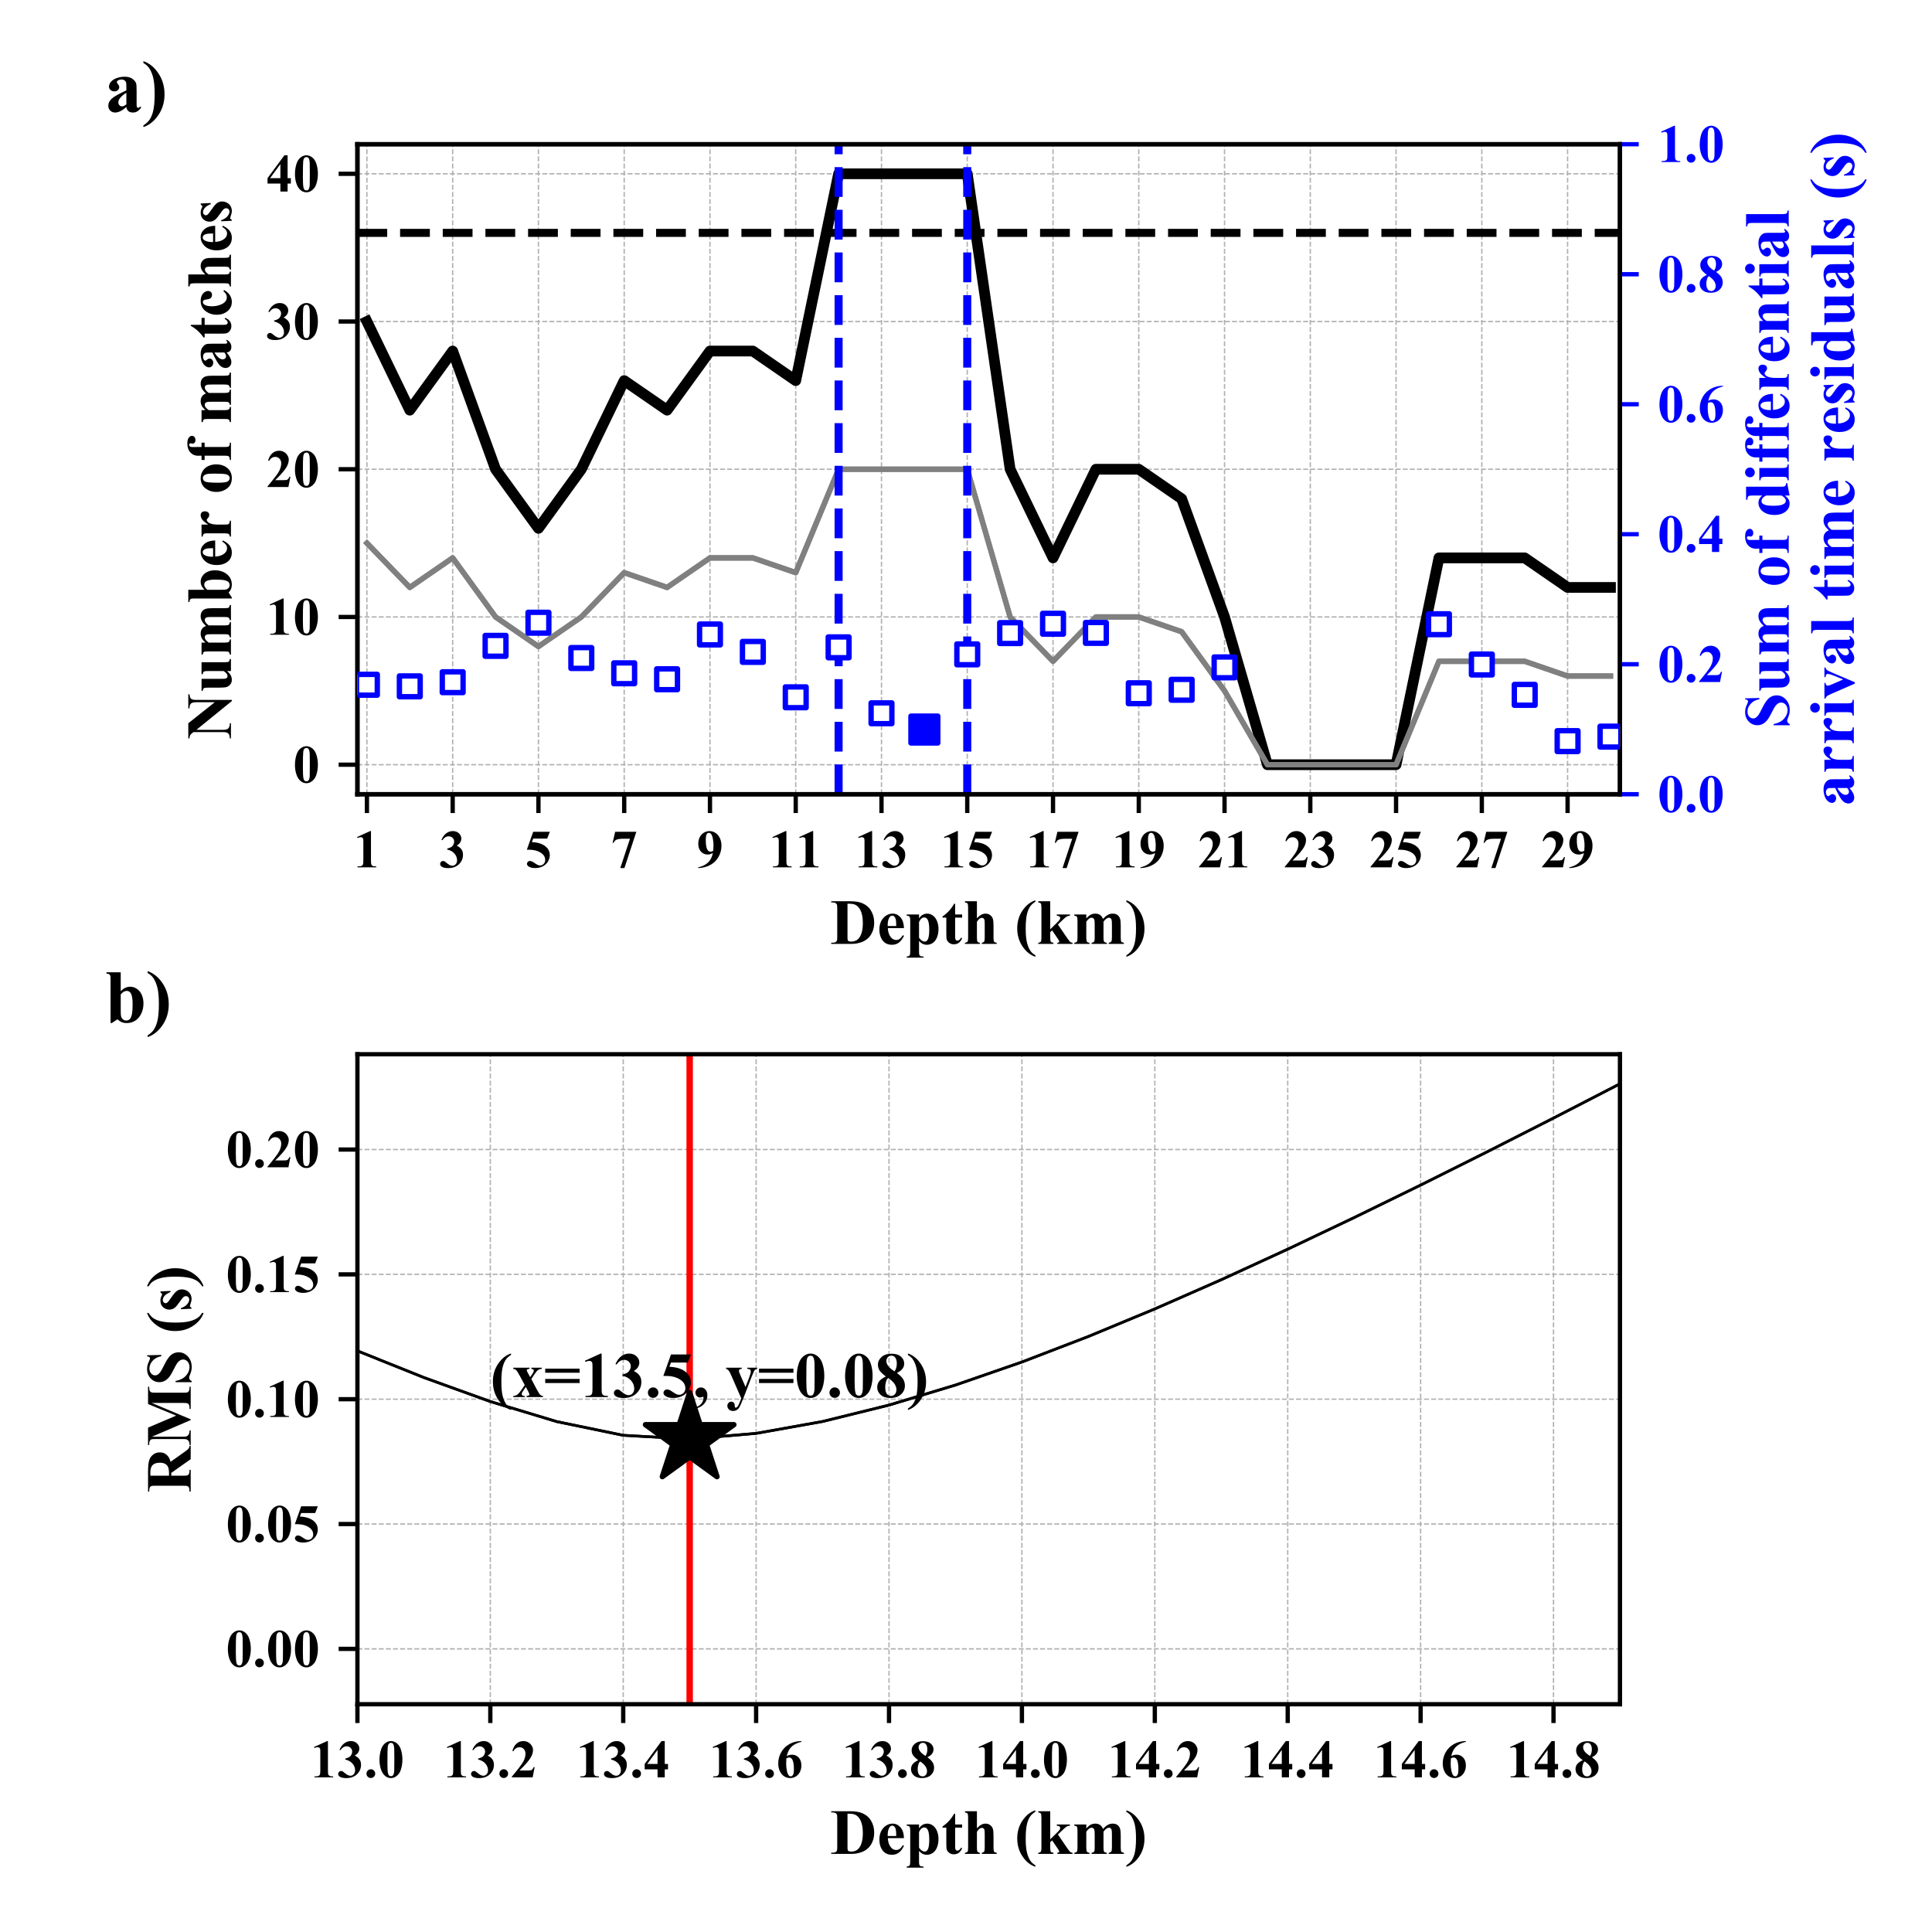 <?xml version="1.0" encoding="utf-8" standalone="no"?>
<!DOCTYPE svg PUBLIC "-//W3C//DTD SVG 1.1//EN"
  "http://www.w3.org/Graphics/SVG/1.1/DTD/svg11.dtd">
<!-- Created with matplotlib (https://matplotlib.org/) -->
<svg height="360pt" version="1.1" viewBox="0 0 360 360" width="360pt" xmlns="http://www.w3.org/2000/svg" xmlns:xlink="http://www.w3.org/1999/xlink">
 <defs>
  <style type="text/css">
*{stroke-linecap:butt;stroke-linejoin:round;}
  </style>
 </defs>
 <g id="figure_1">
  <g id="patch_1">
   <path d="M 0 360 
L 360 360 
L 360 0 
L 0 0 
z
" style="fill:#ffffff;"/>
  </g>
  <g id="axes_1">
   <g id="patch_2">
    <path d="M 66.6 147.995 
L 301.856 147.995 
L 301.856 26.878 
L 66.6 26.878 
z
" style="fill:#ffffff;"/>
   </g>
   <g id="matplotlib.axis_1">
    <g id="xtick_1">
     <g id="line2d_1">
      <path clip-path="url(#p5309dd0d8d)" d="M 68.369 147.995 
L 68.369 26.878 
" style="fill:none;stroke:#b0b0b0;stroke-dasharray:0.925,0.4;stroke-dashoffset:0;stroke-width:0.25;"/>
     </g>
     <g id="line2d_2">
      <defs>
       <path d="M 0 0 
L 0 3.5 
" id="m0663e41635" style="stroke:#000000;stroke-width:0.8;"/>
      </defs>
      <g>
       <use style="stroke:#000000;stroke-width:0.8;" x="68.369" xlink:href="#m0663e41635" y="147.995"/>
      </g>
     </g>
     <g id="text_1">
      <!-- 1 -->
      <defs>
       <path d="M 32.562 67.578 
L 32.562 13.422 
Q 32.562 7.328 33.094 5.641 
Q 33.641 3.953 35.344 2.875 
Q 37.062 1.812 40.828 1.812 
L 42.328 1.812 
L 42.328 0 
L 7.469 0 
L 7.469 1.812 
L 9.234 1.812 
Q 13.484 1.812 15.281 2.781 
Q 17.094 3.766 17.719 5.469 
Q 18.359 7.172 18.359 13.422 
L 18.359 47.75 
Q 18.359 52.344 17.922 53.484 
Q 17.484 54.641 16.281 55.438 
Q 15.094 56.25 13.531 56.25 
Q 11.031 56.25 7.469 54.688 
L 6.594 56.453 
L 30.953 67.578 
z
" id="TimesNewRomanPS-BoldMT-49"/>
      </defs>
      <g transform="translate(65.869 161.617)scale(0.1 -0.1)">
       <use xlink:href="#TimesNewRomanPS-BoldMT-49"/>
      </g>
     </g>
    </g>
    <g id="xtick_2">
     <g id="line2d_3">
      <path clip-path="url(#p5309dd0d8d)" d="M 84.35 147.995 
L 84.35 26.878 
" style="fill:none;stroke:#b0b0b0;stroke-dasharray:0.925,0.4;stroke-dashoffset:0;stroke-width:0.25;"/>
     </g>
     <g id="line2d_4">
      <g>
       <use style="stroke:#000000;stroke-width:0.8;" x="84.35" xlink:href="#m0663e41635" y="147.995"/>
      </g>
     </g>
     <g id="text_2">
      <!-- 3 -->
      <defs>
       <path d="M 14.797 33.203 
L 14.797 34.906 
Q 20.359 36.531 22.5 37.922 
Q 24.656 39.312 26.219 42.156 
Q 27.781 45.016 27.781 47.953 
Q 27.781 52 24.828 54.906 
Q 21.875 57.812 17.484 57.812 
Q 10.641 57.812 5.859 50.594 
L 4.047 51.219 
Q 7.562 59.375 13.062 63.469 
Q 18.562 67.578 25.297 67.578 
Q 32.172 67.578 36.641 63.375 
Q 41.109 59.188 41.109 53.562 
Q 41.109 49.906 39.031 46.5 
Q 36.969 43.109 32.516 40.531 
Q 38.234 37.75 41.234 33.672 
Q 44.234 29.594 44.234 23.438 
Q 44.234 13.094 36.734 5.828 
Q 29.25 -1.422 16.656 -1.422 
Q 8.25 -1.422 4.391 1.375 
Q 1.609 3.328 1.609 6.391 
Q 1.609 8.641 3.219 10.219 
Q 4.828 11.812 6.938 11.812 
Q 8.547 11.812 9.969 11.141 
Q 10.75 10.75 15.5 6.859 
Q 20.266 2.984 24.422 2.984 
Q 28.031 2.984 30.609 5.828 
Q 33.203 8.688 33.203 13.094 
Q 33.203 19.781 28.516 25.422 
Q 23.828 31.062 14.797 33.203 
z
" id="TimesNewRomanPS-BoldMT-51"/>
      </defs>
      <g transform="translate(81.85 161.617)scale(0.1 -0.1)">
       <use xlink:href="#TimesNewRomanPS-BoldMT-51"/>
      </g>
     </g>
    </g>
    <g id="xtick_3">
     <g id="line2d_5">
      <path clip-path="url(#p5309dd0d8d)" d="M 100.33 147.995 
L 100.33 26.878 
" style="fill:none;stroke:#b0b0b0;stroke-dasharray:0.925,0.4;stroke-dashoffset:0;stroke-width:0.25;"/>
     </g>
     <g id="line2d_6">
      <g>
       <use style="stroke:#000000;stroke-width:0.8;" x="100.33" xlink:href="#m0663e41635" y="147.995"/>
      </g>
     </g>
     <g id="text_3">
      <!-- 5 -->
      <defs>
       <path d="M 15.234 66.219 
L 46.234 66.219 
L 41.312 53.609 
L 15.234 53.609 
L 12.75 47.016 
Q 29.594 46.391 38.672 38.625 
Q 46.141 32.234 46.141 22.703 
Q 46.141 16.609 42.672 10.766 
Q 39.203 4.938 32.906 1.781 
Q 26.609 -1.375 19.094 -1.375 
Q 10.984 -1.375 6.641 1.656 
Q 3.609 3.812 3.609 6.547 
Q 3.609 8.641 5.188 10.25 
Q 6.781 11.859 8.891 11.859 
Q 10.797 11.859 12.75 11.078 
Q 14.703 10.297 19.438 6.984 
Q 22.406 4.938 24.562 4.156 
Q 26.078 3.562 27.984 3.562 
Q 31.984 3.562 34.781 6.484 
Q 37.594 9.422 37.594 13.531 
Q 37.594 22.125 29 27.484 
Q 20.406 32.859 7.328 32.859 
Q 6 32.859 3.375 32.812 
z
" id="TimesNewRomanPS-BoldMT-53"/>
      </defs>
      <g transform="translate(97.83 161.617)scale(0.1 -0.1)">
       <use xlink:href="#TimesNewRomanPS-BoldMT-53"/>
      </g>
     </g>
    </g>
    <g id="xtick_4">
     <g id="line2d_7">
      <path clip-path="url(#p5309dd0d8d)" d="M 116.311 147.995 
L 116.311 26.878 
" style="fill:none;stroke:#b0b0b0;stroke-dasharray:0.925,0.4;stroke-dashoffset:0;stroke-width:0.25;"/>
     </g>
     <g id="line2d_8">
      <g>
       <use style="stroke:#000000;stroke-width:0.8;" x="116.311" xlink:href="#m0663e41635" y="147.995"/>
      </g>
     </g>
     <g id="text_4">
      <!-- 7 -->
      <defs>
       <path d="M 17.719 -1.375 
L 35.75 53.266 
L 22.016 53.266 
Q 13.969 53.266 9.906 51.172 
Q 7.078 49.703 5.219 45.656 
L 3.375 45.656 
L 8.156 66.219 
L 47.609 66.219 
L 25.391 -1.375 
z
" id="TimesNewRomanPS-BoldMT-55"/>
      </defs>
      <g transform="translate(113.811 161.617)scale(0.1 -0.1)">
       <use xlink:href="#TimesNewRomanPS-BoldMT-55"/>
      </g>
     </g>
    </g>
    <g id="xtick_5">
     <g id="line2d_9">
      <path clip-path="url(#p5309dd0d8d)" d="M 132.291 147.995 
L 132.291 26.878 
" style="fill:none;stroke:#b0b0b0;stroke-dasharray:0.925,0.4;stroke-dashoffset:0;stroke-width:0.25;"/>
     </g>
     <g id="line2d_10">
      <g>
       <use style="stroke:#000000;stroke-width:0.8;" x="132.291" xlink:href="#m0663e41635" y="147.995"/>
      </g>
     </g>
     <g id="text_5">
      <!-- 9 -->
      <defs>
       <path d="M 3.078 -1.375 
L 3.078 0 
Q 11.188 1.859 16.828 5.469 
Q 22.469 9.078 25.75 14.406 
Q 29.047 19.734 30.375 26.656 
Q 27.344 25.094 25.219 24.484 
Q 23.094 23.875 20.75 23.875 
Q 13.234 23.875 8.219 29.297 
Q 3.219 34.719 3.219 44.141 
Q 3.219 50.688 5.922 56.125 
Q 8.641 61.578 13.672 64.578 
Q 18.703 67.578 24.125 67.578 
Q 29.938 67.578 35.109 64.25 
Q 40.281 60.938 43.359 54.641 
Q 46.438 48.344 46.438 40.281 
Q 46.438 29.828 41.422 20.25 
Q 36.422 10.688 26.516 4.906 
Q 16.609 -0.875 3.078 -1.375 
z
M 31.109 30.766 
Q 31.594 36.234 31.594 40.375 
Q 31.594 49.266 29.547 56.938 
Q 28.375 61.188 26.078 63.188 
Q 24.859 64.266 22.906 64.266 
Q 20.453 64.266 19.094 62.156 
Q 17.188 59.281 17.188 51.172 
Q 17.188 37.641 20.406 32.516 
Q 22.516 29.203 26.078 29.203 
Q 27.984 29.203 31.109 30.766 
z
" id="TimesNewRomanPS-BoldMT-57"/>
      </defs>
      <g transform="translate(129.791 161.617)scale(0.1 -0.1)">
       <use xlink:href="#TimesNewRomanPS-BoldMT-57"/>
      </g>
     </g>
    </g>
    <g id="xtick_6">
     <g id="line2d_11">
      <path clip-path="url(#p5309dd0d8d)" d="M 148.272 147.995 
L 148.272 26.878 
" style="fill:none;stroke:#b0b0b0;stroke-dasharray:0.925,0.4;stroke-dashoffset:0;stroke-width:0.25;"/>
     </g>
     <g id="line2d_12">
      <g>
       <use style="stroke:#000000;stroke-width:0.8;" x="148.272" xlink:href="#m0663e41635" y="147.995"/>
      </g>
     </g>
     <g id="text_6">
      <!-- 11 -->
      <g transform="translate(143.276 161.617)scale(0.1 -0.1)">
       <use xlink:href="#TimesNewRomanPS-BoldMT-49"/>
       <use x="49.922" xlink:href="#TimesNewRomanPS-BoldMT-49"/>
      </g>
     </g>
    </g>
    <g id="xtick_7">
     <g id="line2d_13">
      <path clip-path="url(#p5309dd0d8d)" d="M 164.252 147.995 
L 164.252 26.878 
" style="fill:none;stroke:#b0b0b0;stroke-dasharray:0.925,0.4;stroke-dashoffset:0;stroke-width:0.25;"/>
     </g>
     <g id="line2d_14">
      <g>
       <use style="stroke:#000000;stroke-width:0.8;" x="164.252" xlink:href="#m0663e41635" y="147.995"/>
      </g>
     </g>
     <g id="text_7">
      <!-- 13 -->
      <g transform="translate(159.252 161.617)scale(0.1 -0.1)">
       <use xlink:href="#TimesNewRomanPS-BoldMT-49"/>
       <use x="50" xlink:href="#TimesNewRomanPS-BoldMT-51"/>
      </g>
     </g>
    </g>
    <g id="xtick_8">
     <g id="line2d_15">
      <path clip-path="url(#p5309dd0d8d)" d="M 180.233 147.995 
L 180.233 26.878 
" style="fill:none;stroke:#b0b0b0;stroke-dasharray:0.925,0.4;stroke-dashoffset:0;stroke-width:0.25;"/>
     </g>
     <g id="line2d_16">
      <g>
       <use style="stroke:#000000;stroke-width:0.8;" x="180.233" xlink:href="#m0663e41635" y="147.995"/>
      </g>
     </g>
     <g id="text_8">
      <!-- 15 -->
      <g transform="translate(175.233 161.617)scale(0.1 -0.1)">
       <use xlink:href="#TimesNewRomanPS-BoldMT-49"/>
       <use x="50" xlink:href="#TimesNewRomanPS-BoldMT-53"/>
      </g>
     </g>
    </g>
    <g id="xtick_9">
     <g id="line2d_17">
      <path clip-path="url(#p5309dd0d8d)" d="M 196.214 147.995 
L 196.214 26.878 
" style="fill:none;stroke:#b0b0b0;stroke-dasharray:0.925,0.4;stroke-dashoffset:0;stroke-width:0.25;"/>
     </g>
     <g id="line2d_18">
      <g>
       <use style="stroke:#000000;stroke-width:0.8;" x="196.214" xlink:href="#m0663e41635" y="147.995"/>
      </g>
     </g>
     <g id="text_9">
      <!-- 17 -->
      <g transform="translate(191.214 161.617)scale(0.1 -0.1)">
       <use xlink:href="#TimesNewRomanPS-BoldMT-49"/>
       <use x="50" xlink:href="#TimesNewRomanPS-BoldMT-55"/>
      </g>
     </g>
    </g>
    <g id="xtick_10">
     <g id="line2d_19">
      <path clip-path="url(#p5309dd0d8d)" d="M 212.194 147.995 
L 212.194 26.878 
" style="fill:none;stroke:#b0b0b0;stroke-dasharray:0.925,0.4;stroke-dashoffset:0;stroke-width:0.25;"/>
     </g>
     <g id="line2d_20">
      <g>
       <use style="stroke:#000000;stroke-width:0.8;" x="212.194" xlink:href="#m0663e41635" y="147.995"/>
      </g>
     </g>
     <g id="text_10">
      <!-- 19 -->
      <g transform="translate(207.194 161.617)scale(0.1 -0.1)">
       <use xlink:href="#TimesNewRomanPS-BoldMT-49"/>
       <use x="50" xlink:href="#TimesNewRomanPS-BoldMT-57"/>
      </g>
     </g>
    </g>
    <g id="xtick_11">
     <g id="line2d_21">
      <path clip-path="url(#p5309dd0d8d)" d="M 228.175 147.995 
L 228.175 26.878 
" style="fill:none;stroke:#b0b0b0;stroke-dasharray:0.925,0.4;stroke-dashoffset:0;stroke-width:0.25;"/>
     </g>
     <g id="line2d_22">
      <g>
       <use style="stroke:#000000;stroke-width:0.8;" x="228.175" xlink:href="#m0663e41635" y="147.995"/>
      </g>
     </g>
     <g id="text_11">
      <!-- 21 -->
      <defs>
       <path d="M 41.406 0 
L 2.438 0 
L 2.438 1.078 
Q 20.359 22.406 24.188 29.781 
Q 28.031 37.156 28.031 44.188 
Q 28.031 49.312 24.859 52.703 
Q 21.688 56.109 17.094 56.109 
Q 9.578 56.109 5.422 48.578 
L 3.609 49.219 
Q 6.25 58.594 11.625 63.078 
Q 17 67.578 24.031 67.578 
Q 29.047 67.578 33.203 65.234 
Q 37.359 62.891 39.703 58.812 
Q 42.047 54.734 42.047 51.172 
Q 42.047 44.672 38.422 37.984 
Q 33.5 28.953 16.891 12.797 
L 31.203 12.797 
Q 36.469 12.797 38.062 13.234 
Q 39.656 13.672 40.672 14.719 
Q 41.703 15.766 43.359 19.141 
L 45.125 19.141 
z
" id="TimesNewRomanPS-BoldMT-50"/>
      </defs>
      <g transform="translate(223.175 161.617)scale(0.1 -0.1)">
       <use xlink:href="#TimesNewRomanPS-BoldMT-50"/>
       <use x="50" xlink:href="#TimesNewRomanPS-BoldMT-49"/>
      </g>
     </g>
    </g>
    <g id="xtick_12">
     <g id="line2d_23">
      <path clip-path="url(#p5309dd0d8d)" d="M 244.155 147.995 
L 244.155 26.878 
" style="fill:none;stroke:#b0b0b0;stroke-dasharray:0.925,0.4;stroke-dashoffset:0;stroke-width:0.25;"/>
     </g>
     <g id="line2d_24">
      <g>
       <use style="stroke:#000000;stroke-width:0.8;" x="244.155" xlink:href="#m0663e41635" y="147.995"/>
      </g>
     </g>
     <g id="text_12">
      <!-- 23 -->
      <g transform="translate(239.155 161.617)scale(0.1 -0.1)">
       <use xlink:href="#TimesNewRomanPS-BoldMT-50"/>
       <use x="50" xlink:href="#TimesNewRomanPS-BoldMT-51"/>
      </g>
     </g>
    </g>
    <g id="xtick_13">
     <g id="line2d_25">
      <path clip-path="url(#p5309dd0d8d)" d="M 260.136 147.995 
L 260.136 26.878 
" style="fill:none;stroke:#b0b0b0;stroke-dasharray:0.925,0.4;stroke-dashoffset:0;stroke-width:0.25;"/>
     </g>
     <g id="line2d_26">
      <g>
       <use style="stroke:#000000;stroke-width:0.8;" x="260.136" xlink:href="#m0663e41635" y="147.995"/>
      </g>
     </g>
     <g id="text_13">
      <!-- 25 -->
      <g transform="translate(255.136 161.617)scale(0.1 -0.1)">
       <use xlink:href="#TimesNewRomanPS-BoldMT-50"/>
       <use x="50" xlink:href="#TimesNewRomanPS-BoldMT-53"/>
      </g>
     </g>
    </g>
    <g id="xtick_14">
     <g id="line2d_27">
      <path clip-path="url(#p5309dd0d8d)" d="M 276.116 147.995 
L 276.116 26.878 
" style="fill:none;stroke:#b0b0b0;stroke-dasharray:0.925,0.4;stroke-dashoffset:0;stroke-width:0.25;"/>
     </g>
     <g id="line2d_28">
      <g>
       <use style="stroke:#000000;stroke-width:0.8;" x="276.116" xlink:href="#m0663e41635" y="147.995"/>
      </g>
     </g>
     <g id="text_14">
      <!-- 27 -->
      <g transform="translate(271.116 161.617)scale(0.1 -0.1)">
       <use xlink:href="#TimesNewRomanPS-BoldMT-50"/>
       <use x="50" xlink:href="#TimesNewRomanPS-BoldMT-55"/>
      </g>
     </g>
    </g>
    <g id="xtick_15">
     <g id="line2d_29">
      <path clip-path="url(#p5309dd0d8d)" d="M 292.097 147.995 
L 292.097 26.878 
" style="fill:none;stroke:#b0b0b0;stroke-dasharray:0.925,0.4;stroke-dashoffset:0;stroke-width:0.25;"/>
     </g>
     <g id="line2d_30">
      <g>
       <use style="stroke:#000000;stroke-width:0.8;" x="292.097" xlink:href="#m0663e41635" y="147.995"/>
      </g>
     </g>
     <g id="text_15">
      <!-- 29 -->
      <g transform="translate(287.097 161.617)scale(0.1 -0.1)">
       <use xlink:href="#TimesNewRomanPS-BoldMT-50"/>
       <use x="50" xlink:href="#TimesNewRomanPS-BoldMT-57"/>
      </g>
     </g>
    </g>
    <g id="text_16">
     <!-- Depth (km) -->
     <defs>
      <path d="M 1.312 0 
L 1.312 1.812 
L 3.516 1.812 
Q 6.391 1.812 7.922 2.703 
Q 9.469 3.609 10.203 5.172 
Q 10.641 6.203 10.641 11.328 
L 10.641 54.891 
Q 10.641 59.969 10.109 61.234 
Q 9.578 62.5 7.938 63.453 
Q 6.297 64.406 3.516 64.406 
L 1.312 64.406 
L 1.312 66.219 
L 30.953 66.219 
Q 42.828 66.219 50.047 62.984 
Q 58.891 59.031 63.453 51.016 
Q 68.016 43.016 68.016 32.906 
Q 68.016 25.922 65.766 20.031 
Q 63.531 14.156 59.953 10.328 
Q 56.391 6.5 51.734 4.172 
Q 47.078 1.859 40.328 0.594 
Q 37.359 0 30.953 0 
z
M 26.562 62.453 
L 26.562 10.797 
Q 26.562 6.688 26.953 5.75 
Q 27.344 4.828 28.266 4.344 
Q 29.594 3.609 32.078 3.609 
Q 40.234 3.609 44.531 9.188 
Q 50.391 16.703 50.391 32.516 
Q 50.391 45.266 46.391 52.875 
Q 43.219 58.844 38.234 60.984 
Q 34.719 62.5 26.562 62.453 
z
" id="TimesNewRomanPS-BoldMT-68"/>
      <path d="M 42.047 24.469 
L 17 24.469 
Q 17.438 15.375 21.828 10.109 
Q 25.203 6.062 29.938 6.062 
Q 32.859 6.062 35.25 7.688 
Q 37.641 9.328 40.375 13.578 
L 42.047 12.5 
Q 38.328 4.938 33.828 1.781 
Q 29.344 -1.375 23.438 -1.375 
Q 13.281 -1.375 8.062 6.453 
Q 3.859 12.75 3.859 22.078 
Q 3.859 33.5 10.031 40.25 
Q 16.219 47.016 24.516 47.016 
Q 31.453 47.016 36.547 41.328 
Q 41.656 35.641 42.047 24.469 
z
M 30.031 27.734 
Q 30.031 35.594 29.172 38.516 
Q 28.328 41.453 26.516 42.969 
Q 25.484 43.844 23.781 43.844 
Q 21.234 43.844 19.625 41.359 
Q 16.75 37.016 16.75 29.438 
L 16.75 27.734 
z
" id="TimesNewRomanPS-BoldMT-101"/>
      <path d="M 21.047 4.641 
L 21.047 -12.359 
Q 21.047 -15.875 21.609 -17.141 
Q 22.172 -18.406 23.344 -18.984 
Q 24.516 -19.578 27.938 -19.578 
L 27.938 -21.391 
L 1.906 -21.391 
L 1.906 -19.578 
Q 4.938 -19.484 6.391 -17.875 
Q 7.375 -16.75 7.375 -12.062 
L 7.375 36.141 
Q 7.375 40.969 6.25 42.312 
Q 5.125 43.656 1.906 43.844 
L 1.906 45.656 
L 21.047 45.656 
L 21.047 39.656 
Q 23.438 43.172 25.922 44.734 
Q 29.5 47.016 33.688 47.016 
Q 38.719 47.016 42.844 43.844 
Q 46.969 40.672 49.109 35.078 
Q 51.266 29.5 51.266 23.047 
Q 51.266 16.109 49.047 10.375 
Q 46.828 4.641 42.594 1.625 
Q 38.375 -1.375 33.203 -1.375 
Q 29.438 -1.375 26.172 0.297 
Q 23.734 1.562 21.047 4.641 
z
M 21.047 9.578 
Q 25.25 3.609 30.031 3.609 
Q 32.672 3.609 34.375 6.391 
Q 36.922 10.5 36.922 22.016 
Q 36.922 33.844 34.125 38.188 
Q 32.281 41.062 29.156 41.062 
Q 24.219 41.062 21.047 33.938 
z
" id="TimesNewRomanPS-BoldMT-112"/>
      <path d="M 21.484 62.359 
L 21.484 45.656 
L 32.328 45.656 
L 32.328 40.828 
L 21.484 40.828 
L 21.484 12.641 
Q 21.484 8.688 21.844 7.531 
Q 22.219 6.391 23.141 5.688 
Q 24.078 4.984 24.859 4.984 
Q 28.031 4.984 30.859 9.812 
L 32.328 8.734 
Q 28.375 -0.641 19.484 -0.641 
Q 15.141 -0.641 12.125 1.781 
Q 9.125 4.203 8.297 7.172 
Q 7.812 8.844 7.812 16.156 
L 7.812 40.828 
L 1.859 40.828 
L 1.859 42.531 
Q 8.016 46.875 12.328 51.656 
Q 16.656 56.453 19.875 62.359 
z
" id="TimesNewRomanPS-BoldMT-116"/>
      <path d="M 22.016 66.219 
L 22.016 39.797 
Q 25.781 43.75 28.906 45.375 
Q 32.031 47.016 35.406 47.016 
Q 39.703 47.016 42.75 44.578 
Q 45.797 42.141 46.797 38.844 
Q 47.797 35.547 47.797 27.734 
L 47.797 9.906 
Q 47.797 4.688 48.766 3.391 
Q 49.75 2.094 52.734 1.766 
L 52.734 0 
L 29.594 0 
L 29.594 1.766 
Q 32.031 2.094 33.25 3.719 
Q 34.125 4.984 34.125 9.906 
L 34.125 30.281 
Q 34.125 35.938 33.688 37.375 
Q 33.25 38.812 32.203 39.625 
Q 31.156 40.438 29.828 40.438 
Q 27.875 40.438 26.016 39.094 
Q 24.172 37.75 22.016 34.375 
L 22.016 9.906 
Q 22.016 5.031 22.75 3.812 
Q 23.688 2.156 26.562 1.766 
L 26.562 0 
L 3.422 0 
L 3.422 1.766 
Q 6.297 2.047 7.516 3.609 
Q 8.344 4.688 8.344 9.906 
L 8.344 56.297 
Q 8.344 61.469 7.391 62.734 
Q 6.453 64.016 3.422 64.406 
L 3.422 66.219 
z
" id="TimesNewRomanPS-BoldMT-104"/>
      <path id="TimesNewRomanPS-BoldMT-32"/>
      <path d="M 32.125 67.719 
L 32.125 65.484 
Q 27.047 62.156 24.656 58.984 
Q 21.344 54.594 19.484 47.703 
Q 17.141 39.156 17.141 23.828 
Q 17.141 9.375 19.266 1.359 
Q 21.391 -6.641 25.047 -11.578 
Q 27.594 -14.984 32.125 -17.578 
L 32.125 -20.016 
Q 20.359 -16.062 12.172 -3.875 
Q 4 8.297 4 24.125 
Q 4 39.75 12.156 51.781 
Q 20.312 63.812 32.125 67.719 
z
" id="TimesNewRomanPS-BoldMT-40"/>
      <path d="M 21.922 66.219 
L 21.922 22.656 
L 32.516 33.062 
Q 35.797 36.234 36.594 37.641 
Q 37.406 39.062 37.406 40.375 
Q 37.406 41.703 36.328 42.578 
Q 35.25 43.453 32.125 43.844 
L 32.125 45.656 
L 52.594 45.656 
L 52.594 43.844 
Q 49.656 43.703 47.453 42.453 
Q 45.266 41.219 38.875 34.969 
L 33.891 30.078 
L 44.625 14.359 
Q 51.125 4.781 52.344 3.609 
Q 54 1.953 56.547 1.766 
L 56.547 0 
L 32.953 0 
L 32.953 1.766 
Q 34.516 1.766 35.219 2.344 
Q 35.938 2.938 35.938 3.609 
Q 35.938 4.734 33.891 7.766 
L 24.859 21 
L 21.922 18.109 
L 21.922 9.906 
Q 21.922 4.688 22.891 3.391 
Q 23.875 2.094 26.906 1.766 
L 26.906 0 
L 3.328 0 
L 3.328 1.766 
Q 6.203 2.047 7.422 3.609 
Q 8.25 4.688 8.25 9.906 
L 8.25 56.297 
Q 8.25 61.469 7.297 62.734 
Q 6.344 64.016 3.328 64.406 
L 3.328 66.219 
z
" id="TimesNewRomanPS-BoldMT-107"/>
      <path d="M 22.312 45.656 
L 22.312 39.656 
Q 26.078 43.75 29.266 45.375 
Q 32.469 47.016 36.281 47.016 
Q 40.672 47.016 43.641 44.969 
Q 46.625 42.922 48.25 38.719 
Q 52.156 43.109 55.734 45.062 
Q 59.328 47.016 63.234 47.016 
Q 67.969 47.016 70.766 44.844 
Q 73.578 42.672 74.672 39.328 
Q 75.781 35.984 75.781 28.656 
L 75.781 9.969 
Q 75.781 4.688 76.734 3.422 
Q 77.688 2.156 80.719 1.766 
L 80.719 0 
L 57.125 0 
L 57.125 1.766 
Q 59.906 2 61.234 3.906 
Q 62.109 5.219 62.109 9.969 
L 62.109 29.594 
Q 62.109 35.688 61.625 37.344 
Q 61.141 39.016 60.078 39.812 
Q 59.031 40.625 57.625 40.625 
Q 55.516 40.625 53.359 39.078 
Q 51.219 37.547 49.031 34.469 
L 49.031 9.969 
Q 49.031 5.031 49.859 3.766 
Q 50.984 1.953 54.156 1.766 
L 54.156 0 
L 30.516 0 
L 30.516 1.766 
Q 32.422 1.859 33.516 2.703 
Q 34.625 3.562 34.984 4.75 
Q 35.359 5.953 35.359 9.969 
L 35.359 29.594 
Q 35.359 35.797 34.859 37.359 
Q 34.375 38.922 33.219 39.797 
Q 32.078 40.672 30.766 40.672 
Q 28.812 40.672 27.203 39.656 
Q 24.906 38.141 22.312 34.469 
L 22.312 9.969 
Q 22.312 5.125 23.266 3.578 
Q 24.219 2.047 27.25 1.766 
L 27.25 0 
L 3.719 0 
L 3.719 1.766 
Q 6.594 2.047 7.812 3.609 
Q 8.641 4.688 8.641 9.969 
L 8.641 35.75 
Q 8.641 40.922 7.688 42.188 
Q 6.734 43.453 3.719 43.844 
L 3.719 45.656 
z
" id="TimesNewRomanPS-BoldMT-109"/>
      <path d="M 1.219 -20.016 
L 1.219 -17.781 
Q 6.297 -14.406 8.688 -11.234 
Q 11.969 -6.844 13.875 0 
Q 16.219 8.594 16.219 23.922 
Q 16.219 38.375 14.094 46.359 
Q 11.969 54.344 8.297 59.281 
Q 5.766 62.703 1.219 65.281 
L 1.219 67.719 
Q 12.984 63.766 21.156 51.578 
Q 29.344 39.406 29.344 23.578 
Q 29.344 8.016 21.156 -4.016 
Q 12.984 -16.062 1.219 -20.016 
z
" id="TimesNewRomanPS-BoldMT-41"/>
     </defs>
     <g transform="translate(154.731 175.882)scale(0.12 -0.12)">
      <use xlink:href="#TimesNewRomanPS-BoldMT-68"/>
      <use x="72.217" xlink:href="#TimesNewRomanPS-BoldMT-101"/>
      <use x="116.602" xlink:href="#TimesNewRomanPS-BoldMT-112"/>
      <use x="172.217" xlink:href="#TimesNewRomanPS-BoldMT-116"/>
      <use x="205.518" xlink:href="#TimesNewRomanPS-BoldMT-104"/>
      <use x="261.133" xlink:href="#TimesNewRomanPS-BoldMT-32"/>
      <use x="286.133" xlink:href="#TimesNewRomanPS-BoldMT-40"/>
      <use x="319.434" xlink:href="#TimesNewRomanPS-BoldMT-107"/>
      <use x="375.049" xlink:href="#TimesNewRomanPS-BoldMT-109"/>
      <use x="458.35" xlink:href="#TimesNewRomanPS-BoldMT-41"/>
     </g>
    </g>
   </g>
   <g id="matplotlib.axis_2">
    <g id="ytick_1">
     <g id="line2d_31">
      <path clip-path="url(#p5309dd0d8d)" d="M 66.6 142.49 
L 301.856 142.49 
" style="fill:none;stroke:#b0b0b0;stroke-dasharray:0.925,0.4;stroke-dashoffset:0;stroke-width:0.25;"/>
     </g>
     <g id="line2d_32">
      <defs>
       <path d="M 0 0 
L -3.5 0 
" id="md53b2ad27f" style="stroke:#000000;stroke-width:0.8;"/>
      </defs>
      <g>
       <use style="stroke:#000000;stroke-width:0.8;" x="66.6" xlink:href="#md53b2ad27f" y="142.49"/>
      </g>
     </g>
     <g id="text_17">
      <!-- 0 -->
      <defs>
       <path d="M 46.344 33.109 
Q 46.344 23.188 43.562 14.594 
Q 41.891 9.328 39.078 5.953 
Q 36.281 2.594 32.719 0.609 
Q 29.156 -1.375 24.953 -1.375 
Q 20.172 -1.375 16.312 1.062 
Q 12.453 3.516 9.469 8.062 
Q 7.328 11.375 5.719 16.891 
Q 3.609 24.359 3.609 32.328 
Q 3.609 43.109 6.641 52.156 
Q 9.125 59.625 14.203 63.594 
Q 19.281 67.578 24.953 67.578 
Q 30.719 67.578 35.719 63.641 
Q 40.719 59.719 43.062 53.078 
Q 46.344 43.953 46.344 33.109 
z
M 31.297 33.203 
Q 31.297 50.594 31.109 53.469 
Q 30.609 60.25 28.766 62.641 
Q 27.547 64.203 24.812 64.203 
Q 22.703 64.203 21.484 63.031 
Q 19.672 61.328 19.031 57 
Q 18.406 52.688 18.406 26.859 
Q 18.406 12.797 19.391 8.016 
Q 20.125 4.547 21.484 3.375 
Q 22.859 2.203 25.094 2.203 
Q 27.547 2.203 28.766 3.766 
Q 30.812 6.5 31.109 12.203 
z
" id="TimesNewRomanPS-BoldMT-48"/>
      </defs>
      <g transform="translate(54.6 145.801)scale(0.1 -0.1)">
       <use xlink:href="#TimesNewRomanPS-BoldMT-48"/>
      </g>
     </g>
    </g>
    <g id="ytick_2">
     <g id="line2d_33">
      <path clip-path="url(#p5309dd0d8d)" d="M 66.6 114.963 
L 301.856 114.963 
" style="fill:none;stroke:#b0b0b0;stroke-dasharray:0.925,0.4;stroke-dashoffset:0;stroke-width:0.25;"/>
     </g>
     <g id="line2d_34">
      <g>
       <use style="stroke:#000000;stroke-width:0.8;" x="66.6" xlink:href="#md53b2ad27f" y="114.963"/>
      </g>
     </g>
     <g id="text_18">
      <!-- 10 -->
      <g transform="translate(49.6 118.274)scale(0.1 -0.1)">
       <use xlink:href="#TimesNewRomanPS-BoldMT-49"/>
       <use x="50" xlink:href="#TimesNewRomanPS-BoldMT-48"/>
      </g>
     </g>
    </g>
    <g id="ytick_3">
     <g id="line2d_35">
      <path clip-path="url(#p5309dd0d8d)" d="M 66.6 87.437 
L 301.856 87.437 
" style="fill:none;stroke:#b0b0b0;stroke-dasharray:0.925,0.4;stroke-dashoffset:0;stroke-width:0.25;"/>
     </g>
     <g id="line2d_36">
      <g>
       <use style="stroke:#000000;stroke-width:0.8;" x="66.6" xlink:href="#md53b2ad27f" y="87.437"/>
      </g>
     </g>
     <g id="text_19">
      <!-- 20 -->
      <g transform="translate(49.6 90.748)scale(0.1 -0.1)">
       <use xlink:href="#TimesNewRomanPS-BoldMT-50"/>
       <use x="50" xlink:href="#TimesNewRomanPS-BoldMT-48"/>
      </g>
     </g>
    </g>
    <g id="ytick_4">
     <g id="line2d_37">
      <path clip-path="url(#p5309dd0d8d)" d="M 66.6 59.91 
L 301.856 59.91 
" style="fill:none;stroke:#b0b0b0;stroke-dasharray:0.925,0.4;stroke-dashoffset:0;stroke-width:0.25;"/>
     </g>
     <g id="line2d_38">
      <g>
       <use style="stroke:#000000;stroke-width:0.8;" x="66.6" xlink:href="#md53b2ad27f" y="59.91"/>
      </g>
     </g>
     <g id="text_20">
      <!-- 30 -->
      <g transform="translate(49.6 63.221)scale(0.1 -0.1)">
       <use xlink:href="#TimesNewRomanPS-BoldMT-51"/>
       <use x="50" xlink:href="#TimesNewRomanPS-BoldMT-48"/>
      </g>
     </g>
    </g>
    <g id="ytick_5">
     <g id="line2d_39">
      <path clip-path="url(#p5309dd0d8d)" d="M 66.6 32.383 
L 301.856 32.383 
" style="fill:none;stroke:#b0b0b0;stroke-dasharray:0.925,0.4;stroke-dashoffset:0;stroke-width:0.25;"/>
     </g>
     <g id="line2d_40">
      <g>
       <use style="stroke:#000000;stroke-width:0.8;" x="66.6" xlink:href="#md53b2ad27f" y="32.383"/>
      </g>
     </g>
     <g id="text_21">
      <!-- 40 -->
      <defs>
       <path d="M 2.484 24.953 
L 33.938 67.578 
L 39.891 67.578 
L 39.891 24.953 
L 45.953 24.953 
L 45.953 14.844 
L 39.891 14.844 
L 39.891 0 
L 26.469 0 
L 26.469 14.844 
L 2.484 14.844 
z
M 7.234 24.953 
L 26.469 24.953 
L 26.469 51.078 
z
" id="TimesNewRomanPS-BoldMT-52"/>
      </defs>
      <g transform="translate(49.6 35.694)scale(0.1 -0.1)">
       <use xlink:href="#TimesNewRomanPS-BoldMT-52"/>
       <use x="50" xlink:href="#TimesNewRomanPS-BoldMT-48"/>
      </g>
     </g>
    </g>
    <g id="text_22">
     <!-- Number of matches -->
     <defs>
      <path d="M 24.906 66.219 
L 57.562 25.141 
L 57.562 53.609 
Q 57.562 59.578 55.859 61.672 
Q 53.516 64.5 48 64.406 
L 48 66.219 
L 69.875 66.219 
L 69.875 64.406 
Q 65.672 63.875 64.234 63.016 
Q 62.797 62.156 61.984 60.219 
Q 61.188 58.297 61.188 53.609 
L 61.188 -1.516 
L 59.516 -1.516 
L 14.75 53.609 
L 14.75 11.531 
Q 14.75 5.812 17.359 3.812 
Q 19.969 1.812 23.344 1.812 
L 24.906 1.812 
L 24.906 0 
L 1.422 0 
L 1.422 1.812 
Q 6.891 1.859 9.031 4.047 
Q 11.188 6.25 11.188 11.531 
L 11.188 58.25 
L 9.766 60.016 
Q 7.672 62.641 6.047 63.469 
Q 4.438 64.312 1.422 64.406 
L 1.422 66.219 
z
" id="TimesNewRomanPS-BoldMT-78"/>
      <path d="M 47.469 45.656 
L 47.469 9.906 
Q 47.469 4.688 48.438 3.391 
Q 49.422 2.094 52.391 1.766 
L 52.391 0 
L 33.797 0 
L 33.797 6.109 
Q 30.516 2.203 27.234 0.406 
Q 23.969 -1.375 19.922 -1.375 
Q 16.062 -1.375 13.062 1 
Q 10.062 3.375 9.031 6.547 
Q 8.016 9.719 8.016 17.625 
L 8.016 35.75 
Q 8.016 40.922 7.062 42.188 
Q 6.109 43.453 3.078 43.844 
L 3.078 45.656 
L 21.688 45.656 
L 21.688 14.453 
Q 21.688 9.578 22.141 8.156 
Q 22.609 6.734 23.609 6 
Q 24.609 5.281 25.922 5.281 
Q 27.688 5.281 29.109 6.203 
Q 31.062 7.469 33.797 11.328 
L 33.797 35.75 
Q 33.797 40.922 32.844 42.188 
Q 31.891 43.453 28.859 43.844 
L 28.859 45.656 
z
" id="TimesNewRomanPS-BoldMT-117"/>
      <path d="M 21.047 66.219 
L 21.047 41.062 
Q 26.812 47.016 33.641 47.016 
Q 38.328 47.016 42.469 44.25 
Q 46.625 41.5 48.969 36.422 
Q 51.312 31.344 51.312 24.703 
Q 51.312 17.234 48.328 11.125 
Q 45.359 5.031 40.375 1.828 
Q 35.406 -1.375 29 -1.375 
Q 25.297 -1.375 22.406 -0.188 
Q 19.531 0.984 16.75 3.609 
L 9.188 -1.312 
L 7.516 -1.312 
L 7.516 56.734 
Q 7.516 60.688 7.172 61.625 
Q 6.688 62.984 5.641 63.641 
Q 4.594 64.312 2.094 64.406 
L 2.094 66.219 
z
M 21.047 36.719 
L 21.047 16.406 
Q 21.047 10.203 21.344 8.5 
Q 21.828 5.609 23.672 3.828 
Q 25.531 2.047 28.422 2.047 
Q 30.906 2.047 32.688 3.469 
Q 34.469 4.891 35.656 9.078 
Q 36.859 13.281 36.859 24.219 
Q 36.859 34.719 34.234 38.625 
Q 32.328 41.453 29.109 41.453 
Q 24.906 41.453 21.047 36.719 
z
" id="TimesNewRomanPS-BoldMT-98"/>
      <path d="M 22.312 45.656 
L 22.312 35.297 
Q 26.859 42.391 30.266 44.703 
Q 33.688 47.016 36.859 47.016 
Q 39.594 47.016 41.234 45.328 
Q 42.875 43.656 42.875 40.578 
Q 42.875 37.312 41.281 35.5 
Q 39.703 33.688 37.453 33.688 
Q 34.859 33.688 32.953 35.344 
Q 31.062 37.016 30.719 37.203 
Q 30.219 37.5 29.594 37.5 
Q 28.172 37.5 26.906 36.422 
Q 24.906 34.766 23.875 31.688 
Q 22.312 26.953 22.312 21.234 
L 22.312 10.75 
L 22.359 8.016 
Q 22.359 5.219 22.703 4.438 
Q 23.297 3.125 24.438 2.516 
Q 25.594 1.906 28.328 1.766 
L 28.328 0 
L 3.656 0 
L 3.656 1.766 
Q 6.641 2 7.688 3.391 
Q 8.734 4.781 8.734 10.75 
L 8.734 35.984 
Q 8.734 39.891 8.344 40.969 
Q 7.859 42.328 6.922 42.969 
Q 6 43.609 3.656 43.844 
L 3.656 45.656 
z
" id="TimesNewRomanPS-BoldMT-114"/>
      <path d="M 24.906 47.016 
Q 30.859 47.016 35.984 43.938 
Q 41.109 40.875 43.766 35.203 
Q 46.438 29.547 46.438 22.797 
Q 46.438 13.094 41.5 6.547 
Q 35.547 -1.375 25.047 -1.375 
Q 14.75 -1.375 9.172 5.859 
Q 3.609 13.094 3.609 22.609 
Q 3.609 32.422 9.297 39.719 
Q 14.984 47.016 24.906 47.016 
z
M 25.094 43.562 
Q 22.609 43.562 20.828 41.672 
Q 19.047 39.797 18.484 34.25 
Q 17.922 28.719 17.922 18.844 
Q 17.922 13.625 18.609 9.078 
Q 19.141 5.609 20.891 3.797 
Q 22.656 2 24.906 2 
Q 27.094 2 28.562 3.219 
Q 30.469 4.891 31.109 7.859 
Q 32.078 12.5 32.078 26.609 
Q 32.078 34.906 31.141 38 
Q 30.219 41.109 28.422 42.531 
Q 27.156 43.562 25.094 43.562 
z
" id="TimesNewRomanPS-BoldMT-111"/>
      <path d="M 23.391 40.875 
L 23.391 9.188 
Q 23.391 4.594 24.359 3.422 
Q 25.922 1.609 30.125 1.766 
L 30.125 0 
L 3.219 0 
L 3.219 1.766 
Q 6.297 1.812 7.594 2.469 
Q 8.891 3.125 9.375 4.297 
Q 9.859 5.469 9.859 9.188 
L 9.859 40.875 
L 3.219 40.875 
L 3.219 45.656 
L 9.859 45.656 
L 9.859 49.031 
L 9.812 51.312 
Q 9.812 58.344 14.969 63.031 
Q 20.125 67.719 28.906 67.719 
Q 34.906 67.719 37.812 65.469 
Q 40.719 63.234 40.719 60.5 
Q 40.719 58.297 38.906 56.688 
Q 37.109 55.078 34.125 55.078 
Q 31.594 55.078 30.094 56.391 
Q 28.609 57.719 28.609 59.328 
Q 28.609 59.766 28.906 61.141 
Q 29.109 61.969 29.109 62.703 
Q 29.109 63.719 28.516 64.203 
Q 27.734 64.938 26.609 64.938 
Q 25.203 64.938 24.25 63.766 
Q 23.297 62.594 23.297 60.016 
L 23.391 51.469 
L 23.391 45.656 
L 30.125 45.656 
L 30.125 40.875 
z
" id="TimesNewRomanPS-BoldMT-102"/>
      <path d="M 28.562 6.734 
Q 20.219 -0.641 13.578 -0.641 
Q 9.672 -0.641 7.078 1.922 
Q 4.5 4.5 4.5 8.344 
Q 4.5 13.578 8.984 17.75 
Q 13.484 21.922 28.562 28.859 
L 28.562 33.453 
Q 28.562 38.625 28 39.969 
Q 27.438 41.312 25.875 42.312 
Q 24.312 43.312 22.359 43.312 
Q 19.188 43.312 17.141 41.891 
Q 15.875 41.016 15.875 39.844 
Q 15.875 38.812 17.234 37.312 
Q 19.094 35.203 19.094 33.25 
Q 19.094 30.859 17.312 29.172 
Q 15.531 27.484 12.641 27.484 
Q 9.578 27.484 7.5 29.344 
Q 5.422 31.203 5.422 33.688 
Q 5.422 37.203 8.203 40.406 
Q 10.984 43.609 15.969 45.312 
Q 20.953 47.016 26.312 47.016 
Q 32.812 47.016 36.594 44.25 
Q 40.375 41.5 41.5 38.281 
Q 42.188 36.234 42.188 28.859 
L 42.188 11.141 
Q 42.188 8.016 42.422 7.203 
Q 42.672 6.391 43.156 6 
Q 43.656 5.609 44.281 5.609 
Q 45.562 5.609 46.875 7.422 
L 48.344 6.25 
Q 45.906 2.641 43.281 1 
Q 40.672 -0.641 37.359 -0.641 
Q 33.453 -0.641 31.25 1.188 
Q 29.047 3.031 28.562 6.734 
z
M 28.562 10.297 
L 28.562 25.594 
Q 22.656 22.125 19.781 18.172 
Q 17.875 15.531 17.875 12.844 
Q 17.875 10.594 19.484 8.891 
Q 20.703 7.562 22.906 7.562 
Q 25.344 7.562 28.562 10.297 
z
" id="TimesNewRomanPS-BoldMT-97"/>
      <path d="M 40.625 11.766 
L 42.141 10.594 
Q 38.922 4.547 34.109 1.578 
Q 29.297 -1.375 23.875 -1.375 
Q 14.75 -1.375 9.281 5.516 
Q 3.812 12.406 3.812 22.078 
Q 3.812 31.391 8.797 38.484 
Q 14.797 47.016 25.344 47.016 
Q 32.422 47.016 36.594 43.453 
Q 40.766 39.891 40.766 35.5 
Q 40.766 32.719 39.078 31.047 
Q 37.406 29.391 34.672 29.391 
Q 31.781 29.391 29.906 31.297 
Q 28.031 33.203 27.594 38.094 
Q 27.297 41.156 26.172 42.391 
Q 25.047 43.609 23.531 43.609 
Q 21.188 43.609 19.531 41.109 
Q 17 37.359 17 29.594 
Q 17 23.141 19.047 17.25 
Q 21.094 11.375 24.656 8.5 
Q 27.344 6.391 31 6.391 
Q 33.406 6.391 35.547 7.516 
Q 37.703 8.641 40.625 11.766 
z
" id="TimesNewRomanPS-BoldMT-99"/>
      <path d="M 32.234 46.922 
L 32.953 31.344 
L 31.297 31.344 
Q 28.328 38.281 25.125 40.812 
Q 21.922 43.359 18.75 43.359 
Q 16.75 43.359 15.328 42.016 
Q 13.922 40.672 13.922 38.922 
Q 13.922 37.594 14.891 36.375 
Q 16.453 34.375 23.625 29.516 
Q 30.812 24.656 33.078 21.266 
Q 35.359 17.875 35.359 13.672 
Q 35.359 9.859 33.453 6.203 
Q 31.547 2.547 28.078 0.578 
Q 24.609 -1.375 20.406 -1.375 
Q 17.141 -1.375 11.672 0.688 
Q 10.203 1.219 9.672 1.219 
Q 8.062 1.219 6.984 -1.219 
L 5.375 -1.219 
L 4.594 15.188 
L 6.25 15.188 
Q 8.453 8.734 12.281 5.516 
Q 16.109 2.297 19.531 2.297 
Q 21.875 2.297 23.359 3.734 
Q 24.859 5.172 24.859 7.234 
Q 24.859 9.578 23.391 11.281 
Q 21.922 12.984 16.844 16.453 
Q 9.375 21.625 7.172 24.359 
Q 3.953 28.375 3.953 33.203 
Q 3.953 38.484 7.594 42.75 
Q 11.234 47.016 18.109 47.016 
Q 21.828 47.016 25.297 45.219 
Q 26.609 44.484 27.438 44.484 
Q 28.328 44.484 28.859 44.844 
Q 29.391 45.219 30.562 46.922 
z
" id="TimesNewRomanPS-BoldMT-115"/>
     </defs>
     <g transform="translate(43.033 137.759)rotate(-90)scale(0.12 -0.12)">
      <use xlink:href="#TimesNewRomanPS-BoldMT-78"/>
      <use x="72.217" xlink:href="#TimesNewRomanPS-BoldMT-117"/>
      <use x="127.832" xlink:href="#TimesNewRomanPS-BoldMT-109"/>
      <use x="211.133" xlink:href="#TimesNewRomanPS-BoldMT-98"/>
      <use x="266.748" xlink:href="#TimesNewRomanPS-BoldMT-101"/>
      <use x="311.133" xlink:href="#TimesNewRomanPS-BoldMT-114"/>
      <use x="355.502" xlink:href="#TimesNewRomanPS-BoldMT-32"/>
      <use x="380.502" xlink:href="#TimesNewRomanPS-BoldMT-111"/>
      <use x="430.502" xlink:href="#TimesNewRomanPS-BoldMT-102"/>
      <use x="463.803" xlink:href="#TimesNewRomanPS-BoldMT-32"/>
      <use x="488.803" xlink:href="#TimesNewRomanPS-BoldMT-109"/>
      <use x="572.104" xlink:href="#TimesNewRomanPS-BoldMT-97"/>
      <use x="622.104" xlink:href="#TimesNewRomanPS-BoldMT-116"/>
      <use x="655.404" xlink:href="#TimesNewRomanPS-BoldMT-99"/>
      <use x="699.789" xlink:href="#TimesNewRomanPS-BoldMT-104"/>
      <use x="755.404" xlink:href="#TimesNewRomanPS-BoldMT-101"/>
      <use x="799.789" xlink:href="#TimesNewRomanPS-BoldMT-115"/>
     </g>
    </g>
   </g>
   <g id="line2d_41">
    <path clip-path="url(#p5309dd0d8d)" d="M 68.369 59.91 
L 76.359 76.426 
L 84.35 65.415 
L 92.34 87.437 
L 100.33 98.447 
L 108.321 87.437 
L 116.311 70.921 
L 124.301 76.426 
L 132.291 65.415 
L 140.282 65.415 
L 148.272 70.921 
L 156.262 32.383 
L 164.252 32.383 
L 172.243 32.383 
L 180.233 32.383 
L 188.223 87.437 
L 196.214 103.953 
L 204.204 87.437 
L 212.194 87.437 
L 220.184 92.942 
L 228.175 114.963 
L 236.165 142.49 
L 244.155 142.49 
L 252.145 142.49 
L 260.136 142.49 
L 268.126 103.953 
L 276.116 103.953 
L 284.107 103.953 
L 292.097 109.458 
L 300.087 109.458 
" style="fill:none;stroke:#000000;stroke-linecap:square;stroke-width:2;"/>
   </g>
   <g id="line2d_42">
    <path clip-path="url(#p5309dd0d8d)" d="M 68.369 101.2 
L 76.359 109.458 
L 84.35 103.953 
L 92.34 114.963 
L 100.33 120.469 
L 108.321 114.963 
L 116.311 106.705 
L 124.301 109.458 
L 132.291 103.953 
L 140.282 103.953 
L 148.272 106.705 
L 156.262 87.437 
L 164.252 87.437 
L 172.243 87.437 
L 180.233 87.437 
L 188.223 114.963 
L 196.214 123.221 
L 204.204 114.963 
L 212.194 114.963 
L 220.184 117.716 
L 228.175 128.727 
L 236.165 142.49 
L 244.155 142.49 
L 252.145 142.49 
L 260.136 142.49 
L 268.126 123.221 
L 276.116 123.221 
L 284.107 123.221 
L 292.097 125.974 
L 300.087 125.974 
" style="fill:none;stroke:#808080;stroke-linecap:square;"/>
   </g>
   <g id="line2d_43">
    <path clip-path="url(#p5309dd0d8d)" d="M 68.369 101.2 
L 76.359 109.458 
L 84.35 103.953 
L 92.34 114.963 
L 100.33 120.469 
L 108.321 114.963 
L 116.311 106.705 
L 124.301 109.458 
L 132.291 103.953 
L 140.282 103.953 
L 148.272 106.705 
L 156.262 87.437 
L 164.252 87.437 
L 172.243 87.437 
L 180.233 87.437 
L 188.223 114.963 
L 196.214 123.221 
L 204.204 114.963 
L 212.194 114.963 
L 220.184 117.716 
L 228.175 128.727 
L 236.165 142.49 
L 244.155 142.49 
L 252.145 142.49 
L 260.136 142.49 
L 268.126 123.221 
L 276.116 123.221 
L 284.107 123.221 
L 292.097 125.974 
L 300.087 125.974 
" style="fill:none;stroke:#808080;stroke-linecap:square;"/>
   </g>
   <g id="line2d_44">
    <path clip-path="url(#p5309dd0d8d)" d="M 66.6 43.394 
L 301.856 43.394 
" style="fill:none;stroke:#000000;stroke-dasharray:5.55,2.4;stroke-dashoffset:0;stroke-width:1.5;"/>
   </g>
   <g id="patch_3">
    <path d="M 66.6 147.995 
L 66.6 26.878 
" style="fill:none;stroke:#000000;stroke-linecap:square;stroke-linejoin:miter;stroke-width:0.8;"/>
   </g>
   <g id="patch_4">
    <path d="M 301.856 147.995 
L 301.856 26.878 
" style="fill:none;stroke:#000000;stroke-linecap:square;stroke-linejoin:miter;stroke-width:0.8;"/>
   </g>
   <g id="patch_5">
    <path d="M 66.6 147.995 
L 301.856 147.995 
" style="fill:none;stroke:#000000;stroke-linecap:square;stroke-linejoin:miter;stroke-width:0.8;"/>
   </g>
   <g id="patch_6">
    <path d="M 66.6 26.878 
L 301.856 26.878 
" style="fill:none;stroke:#000000;stroke-linecap:square;stroke-linejoin:miter;stroke-width:0.8;"/>
   </g>
   <g id="text_23">
    <!-- a) -->
    <g transform="translate(19.549 20.878)scale(0.14 -0.14)">
     <use xlink:href="#TimesNewRomanPS-BoldMT-97"/>
     <use x="50" xlink:href="#TimesNewRomanPS-BoldMT-41"/>
    </g>
   </g>
  </g>
  <g id="axes_2">
   <g id="patch_7">
    <path d="M 66.6 317.559 
L 301.856 317.559 
L 301.856 196.442 
L 66.6 196.442 
z
" style="fill:#ffffff;"/>
   </g>
   <g id="matplotlib.axis_3">
    <g id="xtick_16">
     <g id="line2d_45">
      <path clip-path="url(#pb1baf3ddbb)" d="M 66.6 317.559 
L 66.6 196.442 
" style="fill:none;stroke:#b0b0b0;stroke-dasharray:0.925,0.4;stroke-dashoffset:0;stroke-width:0.25;"/>
     </g>
     <g id="line2d_46">
      <g>
       <use style="stroke:#000000;stroke-width:0.8;" x="66.6" xlink:href="#m0663e41635" y="317.559"/>
      </g>
     </g>
     <g id="text_24">
      <!-- 13.0 -->
      <defs>
       <path d="M 12.5 15.047 
Q 15.922 15.047 18.281 12.641 
Q 20.656 10.25 20.656 6.891 
Q 20.656 3.516 18.266 1.141 
Q 15.875 -1.219 12.5 -1.219 
Q 9.125 -1.219 6.75 1.141 
Q 4.391 3.516 4.391 6.891 
Q 4.391 10.25 6.75 12.641 
Q 9.125 15.047 12.5 15.047 
z
" id="TimesNewRomanPS-BoldMT-46"/>
      </defs>
      <g transform="translate(57.85 331.181)scale(0.1 -0.1)">
       <use xlink:href="#TimesNewRomanPS-BoldMT-49"/>
       <use x="50" xlink:href="#TimesNewRomanPS-BoldMT-51"/>
       <use x="100" xlink:href="#TimesNewRomanPS-BoldMT-46"/>
       <use x="125" xlink:href="#TimesNewRomanPS-BoldMT-48"/>
      </g>
     </g>
    </g>
    <g id="xtick_17">
     <g id="line2d_47">
      <path clip-path="url(#pb1baf3ddbb)" d="M 91.364 317.559 
L 91.364 196.442 
" style="fill:none;stroke:#b0b0b0;stroke-dasharray:0.925,0.4;stroke-dashoffset:0;stroke-width:0.25;"/>
     </g>
     <g id="line2d_48">
      <g>
       <use style="stroke:#000000;stroke-width:0.8;" x="91.364" xlink:href="#m0663e41635" y="317.559"/>
      </g>
     </g>
     <g id="text_25">
      <!-- 13.2 -->
      <g transform="translate(82.614 331.181)scale(0.1 -0.1)">
       <use xlink:href="#TimesNewRomanPS-BoldMT-49"/>
       <use x="50" xlink:href="#TimesNewRomanPS-BoldMT-51"/>
       <use x="100" xlink:href="#TimesNewRomanPS-BoldMT-46"/>
       <use x="125" xlink:href="#TimesNewRomanPS-BoldMT-50"/>
      </g>
     </g>
    </g>
    <g id="xtick_18">
     <g id="line2d_49">
      <path clip-path="url(#pb1baf3ddbb)" d="M 116.128 317.559 
L 116.128 196.442 
" style="fill:none;stroke:#b0b0b0;stroke-dasharray:0.925,0.4;stroke-dashoffset:0;stroke-width:0.25;"/>
     </g>
     <g id="line2d_50">
      <g>
       <use style="stroke:#000000;stroke-width:0.8;" x="116.128" xlink:href="#m0663e41635" y="317.559"/>
      </g>
     </g>
     <g id="text_26">
      <!-- 13.4 -->
      <g transform="translate(107.378 331.181)scale(0.1 -0.1)">
       <use xlink:href="#TimesNewRomanPS-BoldMT-49"/>
       <use x="50" xlink:href="#TimesNewRomanPS-BoldMT-51"/>
       <use x="100" xlink:href="#TimesNewRomanPS-BoldMT-46"/>
       <use x="125" xlink:href="#TimesNewRomanPS-BoldMT-52"/>
      </g>
     </g>
    </g>
    <g id="xtick_19">
     <g id="line2d_51">
      <path clip-path="url(#pb1baf3ddbb)" d="M 140.891 317.559 
L 140.891 196.442 
" style="fill:none;stroke:#b0b0b0;stroke-dasharray:0.925,0.4;stroke-dashoffset:0;stroke-width:0.25;"/>
     </g>
     <g id="line2d_52">
      <g>
       <use style="stroke:#000000;stroke-width:0.8;" x="140.891" xlink:href="#m0663e41635" y="317.559"/>
      </g>
     </g>
     <g id="text_27">
      <!-- 13.6 -->
      <defs>
       <path d="M 46.969 67.578 
L 46.969 66.219 
Q 38.141 63.969 32.781 60.422 
Q 27.438 56.891 24.328 51.828 
Q 21.234 46.781 19.531 39.312 
Q 21.688 40.766 23.094 41.219 
Q 26.266 42.188 29.5 42.188 
Q 36.922 42.188 41.875 36.781 
Q 46.828 31.391 46.828 22.078 
Q 46.828 15.531 44.141 10.062 
Q 41.453 4.594 36.516 1.609 
Q 31.594 -1.375 25.984 -1.375 
Q 19.875 -1.375 14.688 1.969 
Q 9.516 5.328 6.609 11.766 
Q 3.719 18.219 3.719 25.781 
Q 3.719 36.922 9.062 46.516 
Q 14.406 56.109 24.234 61.797 
Q 34.078 67.484 46.969 67.578 
z
M 18.891 35.359 
Q 18.5 28.609 18.5 25.484 
Q 18.5 18.75 19.797 12.453 
Q 21.094 6.156 23.344 3.609 
Q 24.953 1.812 27.156 1.812 
Q 29.391 1.812 31.141 4.422 
Q 32.906 7.031 32.906 15.047 
Q 32.906 28.516 29.641 33.641 
Q 27.547 36.969 23.969 36.969 
Q 22.016 36.969 18.891 35.359 
z
" id="TimesNewRomanPS-BoldMT-54"/>
      </defs>
      <g transform="translate(132.141 331.181)scale(0.1 -0.1)">
       <use xlink:href="#TimesNewRomanPS-BoldMT-49"/>
       <use x="50" xlink:href="#TimesNewRomanPS-BoldMT-51"/>
       <use x="100" xlink:href="#TimesNewRomanPS-BoldMT-46"/>
       <use x="125" xlink:href="#TimesNewRomanPS-BoldMT-54"/>
      </g>
     </g>
    </g>
    <g id="xtick_20">
     <g id="line2d_53">
      <path clip-path="url(#pb1baf3ddbb)" d="M 165.655 317.559 
L 165.655 196.442 
" style="fill:none;stroke:#b0b0b0;stroke-dasharray:0.925,0.4;stroke-dashoffset:0;stroke-width:0.25;"/>
     </g>
     <g id="line2d_54">
      <g>
       <use style="stroke:#000000;stroke-width:0.8;" x="165.655" xlink:href="#m0663e41635" y="317.559"/>
      </g>
     </g>
     <g id="text_28">
      <!-- 13.8 -->
      <defs>
       <path d="M 34.078 37.406 
Q 41.062 32.281 43.766 27.859 
Q 46.484 23.438 46.484 17.719 
Q 46.484 9.719 40.453 4.172 
Q 34.422 -1.375 24.078 -1.375 
Q 14.266 -1.375 8.891 3.453 
Q 3.516 8.297 3.516 15.281 
Q 3.516 20.609 6.609 24.609 
Q 9.719 28.609 16.938 31.938 
Q 9.078 37.938 6.859 41.75 
Q 4.641 45.562 4.641 50.594 
Q 4.641 57.234 10.281 62.281 
Q 15.922 67.328 25.734 67.328 
Q 35.203 67.328 40.297 62.859 
Q 45.406 58.406 45.406 52.156 
Q 45.406 47.469 42.641 43.875 
Q 39.891 40.281 34.078 37.406 
z
M 30.375 39.891 
Q 32.172 42.328 33.047 45.359 
Q 33.938 48.391 33.938 52 
Q 33.938 58.344 31.203 61.719 
Q 29.156 64.312 25.531 64.312 
Q 22.266 64.312 19.969 61.938 
Q 17.672 59.578 17.672 56.062 
Q 17.672 52.484 20.234 48.656 
Q 22.797 44.828 30.375 39.891 
z
M 20.609 29.594 
Q 19.094 28.219 18.453 27.094 
Q 17.484 25.391 16.703 22.109 
Q 15.922 18.844 15.922 15.281 
Q 15.922 10.688 17.094 7.594 
Q 18.266 4.5 20.438 3.125 
Q 22.609 1.766 24.906 1.766 
Q 28.469 1.766 30.906 4.375 
Q 33.344 6.984 33.344 11.531 
Q 33.344 21 20.609 29.594 
z
" id="TimesNewRomanPS-BoldMT-56"/>
      </defs>
      <g transform="translate(156.905 331.181)scale(0.1 -0.1)">
       <use xlink:href="#TimesNewRomanPS-BoldMT-49"/>
       <use x="50" xlink:href="#TimesNewRomanPS-BoldMT-51"/>
       <use x="100" xlink:href="#TimesNewRomanPS-BoldMT-46"/>
       <use x="125" xlink:href="#TimesNewRomanPS-BoldMT-56"/>
      </g>
     </g>
    </g>
    <g id="xtick_21">
     <g id="line2d_55">
      <path clip-path="url(#pb1baf3ddbb)" d="M 190.419 317.559 
L 190.419 196.442 
" style="fill:none;stroke:#b0b0b0;stroke-dasharray:0.925,0.4;stroke-dashoffset:0;stroke-width:0.25;"/>
     </g>
     <g id="line2d_56">
      <g>
       <use style="stroke:#000000;stroke-width:0.8;" x="190.419" xlink:href="#m0663e41635" y="317.559"/>
      </g>
     </g>
     <g id="text_29">
      <!-- 14.0 -->
      <g transform="translate(181.669 331.181)scale(0.1 -0.1)">
       <use xlink:href="#TimesNewRomanPS-BoldMT-49"/>
       <use x="50" xlink:href="#TimesNewRomanPS-BoldMT-52"/>
       <use x="100" xlink:href="#TimesNewRomanPS-BoldMT-46"/>
       <use x="125" xlink:href="#TimesNewRomanPS-BoldMT-48"/>
      </g>
     </g>
    </g>
    <g id="xtick_22">
     <g id="line2d_57">
      <path clip-path="url(#pb1baf3ddbb)" d="M 215.183 317.559 
L 215.183 196.442 
" style="fill:none;stroke:#b0b0b0;stroke-dasharray:0.925,0.4;stroke-dashoffset:0;stroke-width:0.25;"/>
     </g>
     <g id="line2d_58">
      <g>
       <use style="stroke:#000000;stroke-width:0.8;" x="215.183" xlink:href="#m0663e41635" y="317.559"/>
      </g>
     </g>
     <g id="text_30">
      <!-- 14.2 -->
      <g transform="translate(206.433 331.181)scale(0.1 -0.1)">
       <use xlink:href="#TimesNewRomanPS-BoldMT-49"/>
       <use x="50" xlink:href="#TimesNewRomanPS-BoldMT-52"/>
       <use x="100" xlink:href="#TimesNewRomanPS-BoldMT-46"/>
       <use x="125" xlink:href="#TimesNewRomanPS-BoldMT-50"/>
      </g>
     </g>
    </g>
    <g id="xtick_23">
     <g id="line2d_59">
      <path clip-path="url(#pb1baf3ddbb)" d="M 239.947 317.559 
L 239.947 196.442 
" style="fill:none;stroke:#b0b0b0;stroke-dasharray:0.925,0.4;stroke-dashoffset:0;stroke-width:0.25;"/>
     </g>
     <g id="line2d_60">
      <g>
       <use style="stroke:#000000;stroke-width:0.8;" x="239.947" xlink:href="#m0663e41635" y="317.559"/>
      </g>
     </g>
     <g id="text_31">
      <!-- 14.4 -->
      <g transform="translate(231.197 331.181)scale(0.1 -0.1)">
       <use xlink:href="#TimesNewRomanPS-BoldMT-49"/>
       <use x="50" xlink:href="#TimesNewRomanPS-BoldMT-52"/>
       <use x="100" xlink:href="#TimesNewRomanPS-BoldMT-46"/>
       <use x="125" xlink:href="#TimesNewRomanPS-BoldMT-52"/>
      </g>
     </g>
    </g>
    <g id="xtick_24">
     <g id="line2d_61">
      <path clip-path="url(#pb1baf3ddbb)" d="M 264.711 317.559 
L 264.711 196.442 
" style="fill:none;stroke:#b0b0b0;stroke-dasharray:0.925,0.4;stroke-dashoffset:0;stroke-width:0.25;"/>
     </g>
     <g id="line2d_62">
      <g>
       <use style="stroke:#000000;stroke-width:0.8;" x="264.711" xlink:href="#m0663e41635" y="317.559"/>
      </g>
     </g>
     <g id="text_32">
      <!-- 14.6 -->
      <g transform="translate(255.961 331.181)scale(0.1 -0.1)">
       <use xlink:href="#TimesNewRomanPS-BoldMT-49"/>
       <use x="50" xlink:href="#TimesNewRomanPS-BoldMT-52"/>
       <use x="100" xlink:href="#TimesNewRomanPS-BoldMT-46"/>
       <use x="125" xlink:href="#TimesNewRomanPS-BoldMT-54"/>
      </g>
     </g>
    </g>
    <g id="xtick_25">
     <g id="line2d_63">
      <path clip-path="url(#pb1baf3ddbb)" d="M 289.474 317.559 
L 289.474 196.442 
" style="fill:none;stroke:#b0b0b0;stroke-dasharray:0.925,0.4;stroke-dashoffset:0;stroke-width:0.25;"/>
     </g>
     <g id="line2d_64">
      <g>
       <use style="stroke:#000000;stroke-width:0.8;" x="289.474" xlink:href="#m0663e41635" y="317.559"/>
      </g>
     </g>
     <g id="text_33">
      <!-- 14.8 -->
      <g transform="translate(280.724 331.181)scale(0.1 -0.1)">
       <use xlink:href="#TimesNewRomanPS-BoldMT-49"/>
       <use x="50" xlink:href="#TimesNewRomanPS-BoldMT-52"/>
       <use x="100" xlink:href="#TimesNewRomanPS-BoldMT-46"/>
       <use x="125" xlink:href="#TimesNewRomanPS-BoldMT-56"/>
      </g>
     </g>
    </g>
    <g id="text_34">
     <!-- Depth (km) -->
     <g transform="translate(154.731 345.447)scale(0.12 -0.12)">
      <use xlink:href="#TimesNewRomanPS-BoldMT-68"/>
      <use x="72.217" xlink:href="#TimesNewRomanPS-BoldMT-101"/>
      <use x="116.602" xlink:href="#TimesNewRomanPS-BoldMT-112"/>
      <use x="172.217" xlink:href="#TimesNewRomanPS-BoldMT-116"/>
      <use x="205.518" xlink:href="#TimesNewRomanPS-BoldMT-104"/>
      <use x="261.133" xlink:href="#TimesNewRomanPS-BoldMT-32"/>
      <use x="286.133" xlink:href="#TimesNewRomanPS-BoldMT-40"/>
      <use x="319.434" xlink:href="#TimesNewRomanPS-BoldMT-107"/>
      <use x="375.049" xlink:href="#TimesNewRomanPS-BoldMT-109"/>
      <use x="458.35" xlink:href="#TimesNewRomanPS-BoldMT-41"/>
     </g>
    </g>
   </g>
   <g id="matplotlib.axis_4">
    <g id="ytick_6">
     <g id="line2d_65">
      <path clip-path="url(#pb1baf3ddbb)" d="M 66.6 307.243 
L 301.856 307.243 
" style="fill:none;stroke:#b0b0b0;stroke-dasharray:0.925,0.4;stroke-dashoffset:0;stroke-width:0.25;"/>
     </g>
     <g id="line2d_66">
      <g>
       <use style="stroke:#000000;stroke-width:0.8;" x="66.6" xlink:href="#md53b2ad27f" y="307.243"/>
      </g>
     </g>
     <g id="text_35">
      <!-- 0.00 -->
      <g transform="translate(42.1 310.554)scale(0.1 -0.1)">
       <use xlink:href="#TimesNewRomanPS-BoldMT-48"/>
       <use x="50" xlink:href="#TimesNewRomanPS-BoldMT-46"/>
       <use x="75" xlink:href="#TimesNewRomanPS-BoldMT-48"/>
       <use x="125" xlink:href="#TimesNewRomanPS-BoldMT-48"/>
      </g>
     </g>
    </g>
    <g id="ytick_7">
     <g id="line2d_67">
      <path clip-path="url(#pb1baf3ddbb)" d="M 66.6 283.982 
L 301.856 283.982 
" style="fill:none;stroke:#b0b0b0;stroke-dasharray:0.925,0.4;stroke-dashoffset:0;stroke-width:0.25;"/>
     </g>
     <g id="line2d_68">
      <g>
       <use style="stroke:#000000;stroke-width:0.8;" x="66.6" xlink:href="#md53b2ad27f" y="283.982"/>
      </g>
     </g>
     <g id="text_36">
      <!-- 0.05 -->
      <g transform="translate(42.1 287.293)scale(0.1 -0.1)">
       <use xlink:href="#TimesNewRomanPS-BoldMT-48"/>
       <use x="50" xlink:href="#TimesNewRomanPS-BoldMT-46"/>
       <use x="75" xlink:href="#TimesNewRomanPS-BoldMT-48"/>
       <use x="125" xlink:href="#TimesNewRomanPS-BoldMT-53"/>
      </g>
     </g>
    </g>
    <g id="ytick_8">
     <g id="line2d_69">
      <path clip-path="url(#pb1baf3ddbb)" d="M 66.6 260.721 
L 301.856 260.721 
" style="fill:none;stroke:#b0b0b0;stroke-dasharray:0.925,0.4;stroke-dashoffset:0;stroke-width:0.25;"/>
     </g>
     <g id="line2d_70">
      <g>
       <use style="stroke:#000000;stroke-width:0.8;" x="66.6" xlink:href="#md53b2ad27f" y="260.721"/>
      </g>
     </g>
     <g id="text_37">
      <!-- 0.10 -->
      <g transform="translate(42.1 264.032)scale(0.1 -0.1)">
       <use xlink:href="#TimesNewRomanPS-BoldMT-48"/>
       <use x="50" xlink:href="#TimesNewRomanPS-BoldMT-46"/>
       <use x="75" xlink:href="#TimesNewRomanPS-BoldMT-49"/>
       <use x="125" xlink:href="#TimesNewRomanPS-BoldMT-48"/>
      </g>
     </g>
    </g>
    <g id="ytick_9">
     <g id="line2d_71">
      <path clip-path="url(#pb1baf3ddbb)" d="M 66.6 237.46 
L 301.856 237.46 
" style="fill:none;stroke:#b0b0b0;stroke-dasharray:0.925,0.4;stroke-dashoffset:0;stroke-width:0.25;"/>
     </g>
     <g id="line2d_72">
      <g>
       <use style="stroke:#000000;stroke-width:0.8;" x="66.6" xlink:href="#md53b2ad27f" y="237.46"/>
      </g>
     </g>
     <g id="text_38">
      <!-- 0.15 -->
      <g transform="translate(42.1 240.771)scale(0.1 -0.1)">
       <use xlink:href="#TimesNewRomanPS-BoldMT-48"/>
       <use x="50" xlink:href="#TimesNewRomanPS-BoldMT-46"/>
       <use x="75" xlink:href="#TimesNewRomanPS-BoldMT-49"/>
       <use x="125" xlink:href="#TimesNewRomanPS-BoldMT-53"/>
      </g>
     </g>
    </g>
    <g id="ytick_10">
     <g id="line2d_73">
      <path clip-path="url(#pb1baf3ddbb)" d="M 66.6 214.199 
L 301.856 214.199 
" style="fill:none;stroke:#b0b0b0;stroke-dasharray:0.925,0.4;stroke-dashoffset:0;stroke-width:0.25;"/>
     </g>
     <g id="line2d_74">
      <g>
       <use style="stroke:#000000;stroke-width:0.8;" x="66.6" xlink:href="#md53b2ad27f" y="214.199"/>
      </g>
     </g>
     <g id="text_39">
      <!-- 0.20 -->
      <g transform="translate(42.1 217.51)scale(0.1 -0.1)">
       <use xlink:href="#TimesNewRomanPS-BoldMT-48"/>
       <use x="50" xlink:href="#TimesNewRomanPS-BoldMT-46"/>
       <use x="75" xlink:href="#TimesNewRomanPS-BoldMT-50"/>
       <use x="125" xlink:href="#TimesNewRomanPS-BoldMT-48"/>
      </g>
     </g>
    </g>
    <g id="text_40">
     <!-- RMS (s) -->
     <defs>
      <path d="M 26.562 30.172 
L 26.562 11.625 
Q 26.562 6.25 27.219 4.859 
Q 27.875 3.469 29.531 2.641 
Q 31.203 1.812 35.75 1.812 
L 35.75 0 
L 1.859 0 
L 1.859 1.812 
Q 6.453 1.812 8.078 2.656 
Q 9.719 3.516 10.375 4.875 
Q 11.031 6.25 11.031 11.625 
L 11.031 54.594 
Q 11.031 59.969 10.375 61.359 
Q 9.719 62.75 8.047 63.578 
Q 6.391 64.406 1.859 64.406 
L 1.859 66.219 
L 32.625 66.219 
Q 44.625 66.219 50.188 64.547 
Q 55.766 62.891 59.281 58.422 
Q 62.797 53.953 62.797 47.953 
Q 62.797 40.625 57.516 35.844 
Q 54.156 32.812 48.094 31.297 
L 64.016 8.891 
Q 67.141 4.547 68.453 3.469 
Q 70.453 1.953 73.094 1.812 
L 73.094 0 
L 52.25 0 
L 30.906 30.172 
z
M 26.562 62.641 
L 26.562 33.641 
L 29.344 33.641 
Q 36.141 33.641 39.5 34.891 
Q 42.875 36.141 44.797 39.375 
Q 46.734 42.625 46.734 47.859 
Q 46.734 55.422 43.188 59.031 
Q 39.656 62.641 31.781 62.641 
z
" id="TimesNewRomanPS-BoldMT-82"/>
      <path d="M 47.656 22.562 
L 65.625 66.219 
L 92.578 66.219 
L 92.578 64.406 
L 90.438 64.406 
Q 87.5 64.406 85.75 63.375 
Q 84.516 62.703 83.797 61.078 
Q 83.25 59.906 83.25 54.984 
L 83.25 11.328 
Q 83.25 6.25 83.781 4.984 
Q 84.328 3.719 85.984 2.766 
Q 87.641 1.812 90.438 1.812 
L 92.578 1.812 
L 92.578 0 
L 58.016 0 
L 58.016 1.812 
L 60.156 1.812 
Q 63.094 1.812 64.844 2.828 
Q 66.062 3.516 66.797 5.172 
Q 67.328 6.344 67.328 11.328 
L 67.328 60.406 
L 41.938 0 
L 40.766 0 
L 14.984 59.969 
L 14.984 13.328 
Q 14.984 8.453 15.234 7.328 
Q 15.875 4.891 18 3.344 
Q 20.125 1.812 24.656 1.812 
L 24.656 0 
L 2 0 
L 2 1.812 
L 2.688 1.812 
Q 4.891 1.766 6.781 2.516 
Q 8.688 3.266 9.656 4.531 
Q 10.641 5.812 11.188 8.109 
Q 11.281 8.641 11.281 13.094 
L 11.281 54.984 
Q 11.281 60.016 10.734 61.25 
Q 10.203 62.5 8.547 63.453 
Q 6.891 64.406 4.109 64.406 
L 2 64.406 
L 2 66.219 
L 29.047 66.219 
z
" id="TimesNewRomanPS-BoldMT-77"/>
      <path d="M 46.969 67.719 
L 47.516 45.656 
L 45.516 45.656 
Q 44.094 53.953 38.547 59 
Q 33.016 64.062 26.562 64.062 
Q 21.578 64.062 18.672 61.391 
Q 15.766 58.734 15.766 55.281 
Q 15.766 53.078 16.797 51.375 
Q 18.219 49.078 21.344 46.828 
Q 23.641 45.219 31.938 41.109 
Q 43.562 35.406 47.609 30.328 
Q 51.609 25.25 51.609 18.703 
Q 51.609 10.406 45.141 4.422 
Q 38.672 -1.562 28.719 -1.562 
Q 25.594 -1.562 22.797 -0.922 
Q 20.016 -0.297 15.828 1.469 
Q 13.484 2.438 11.969 2.438 
Q 10.688 2.438 9.266 1.453 
Q 7.859 0.484 6.984 -1.516 
L 5.172 -1.516 
L 5.172 23.484 
L 6.984 23.484 
Q 9.125 12.938 15.25 7.391 
Q 21.391 1.859 28.469 1.859 
Q 33.938 1.859 37.188 4.828 
Q 40.438 7.812 40.438 11.766 
Q 40.438 14.109 39.188 16.297 
Q 37.938 18.5 35.391 20.484 
Q 32.859 22.469 26.422 25.641 
Q 17.391 30.078 13.422 33.203 
Q 9.469 36.328 7.344 40.188 
Q 5.219 44.047 5.219 48.688 
Q 5.219 56.594 11.031 62.156 
Q 16.844 67.719 25.688 67.719 
Q 28.906 67.719 31.938 66.938 
Q 34.234 66.359 37.531 64.766 
Q 40.828 63.188 42.141 63.188 
Q 43.406 63.188 44.141 63.969 
Q 44.875 64.75 45.516 67.719 
z
" id="TimesNewRomanPS-BoldMT-83"/>
     </defs>
     <g transform="translate(35.533 278.165)rotate(-90)scale(0.12 -0.12)">
      <use xlink:href="#TimesNewRomanPS-BoldMT-82"/>
      <use x="72.217" xlink:href="#TimesNewRomanPS-BoldMT-77"/>
      <use x="166.602" xlink:href="#TimesNewRomanPS-BoldMT-83"/>
      <use x="222.217" xlink:href="#TimesNewRomanPS-BoldMT-32"/>
      <use x="247.217" xlink:href="#TimesNewRomanPS-BoldMT-40"/>
      <use x="280.518" xlink:href="#TimesNewRomanPS-BoldMT-115"/>
      <use x="319.434" xlink:href="#TimesNewRomanPS-BoldMT-41"/>
     </g>
    </g>
   </g>
   <g id="line2d_75">
    <path clip-path="url(#pb1baf3ddbb)" d="M 66.6 251.717 
L 78.982 256.684 
L 91.364 261.154 
L 103.746 264.896 
L 116.128 267.449 
L 128.51 268.145 
L 140.891 267.091 
L 153.273 264.875 
L 165.655 261.818 
L 178.037 258.085 
L 190.419 253.792 
L 202.801 249.032 
L 215.183 243.898 
L 227.565 238.457 
L 239.947 232.768 
L 252.329 226.877 
L 264.711 220.823 
L 277.092 214.635 
L 289.474 208.337 
L 301.856 201.948 
" style="fill:none;stroke:#000000;stroke-linecap:square;stroke-width:0.5;"/>
   </g>
   <g id="line2d_76">
    <path clip-path="url(#pb1baf3ddbb)" d="M 66.6 251.717 
L 78.982 256.684 
L 91.364 261.154 
L 103.746 264.896 
L 116.128 267.449 
L 128.51 268.145 
L 140.891 267.091 
L 153.273 264.875 
L 165.655 261.818 
L 178.037 258.085 
L 190.419 253.792 
L 202.801 249.032 
L 215.183 243.898 
L 227.565 238.457 
L 239.947 232.768 
L 252.329 226.877 
L 264.711 220.823 
L 277.092 214.635 
L 289.474 208.337 
L 301.856 201.948 
" style="fill:none;stroke:#000000;stroke-linecap:square;stroke-width:0.5;"/>
   </g>
   <g id="line2d_77">
    <path clip-path="url(#pb1baf3ddbb)" d="M 128.51 317.559 
L 128.51 196.442 
" style="fill:none;stroke:#ff0000;stroke-linecap:square;stroke-width:1.2;"/>
   </g>
   <g id="patch_8">
    <path d="M 66.6 317.559 
L 66.6 196.442 
" style="fill:none;stroke:#000000;stroke-linecap:square;stroke-linejoin:miter;stroke-width:0.8;"/>
   </g>
   <g id="patch_9">
    <path d="M 301.856 317.559 
L 301.856 196.442 
" style="fill:none;stroke:#000000;stroke-linecap:square;stroke-linejoin:miter;stroke-width:0.8;"/>
   </g>
   <g id="patch_10">
    <path d="M 66.6 317.559 
L 301.856 317.559 
" style="fill:none;stroke:#000000;stroke-linecap:square;stroke-linejoin:miter;stroke-width:0.8;"/>
   </g>
   <g id="patch_11">
    <path d="M 66.6 196.442 
L 301.856 196.442 
" style="fill:none;stroke:#000000;stroke-linecap:square;stroke-linejoin:miter;stroke-width:0.8;"/>
   </g>
   <g id="text_41">
    <!-- b) -->
    <g transform="translate(19.549 190.442)scale(0.14 -0.14)">
     <use xlink:href="#TimesNewRomanPS-BoldMT-98"/>
     <use x="55.615" xlink:href="#TimesNewRomanPS-BoldMT-41"/>
    </g>
   </g>
   <g id="PathCollection_1">
    <defs>
     <path d="M 0 -8.66 
L -1.944 -2.676 
L -8.236 -2.676 
L -3.146 1.022 
L -5.09 7.006 
L -0 3.308 
L 5.09 7.006 
L 3.146 1.022 
L 8.236 -2.676 
L 1.944 -2.676 
z
" id="m2e1a0daa2f" style="stroke:#000000;"/>
    </defs>
    <g clip-path="url(#pb1baf3ddbb)">
     <use style="stroke:#000000;" x="128.51" xlink:href="#m2e1a0daa2f" y="268.145"/>
    </g>
   </g>
   <g id="PathCollection_2">
    <defs>
     <path d="M 0 -8.66 
L -1.944 -2.676 
L -8.236 -2.676 
L -3.146 1.022 
L -5.09 7.006 
L -0 3.308 
L 5.09 7.006 
L 3.146 1.022 
L 8.236 -2.676 
L 1.944 -2.676 
z
" id="m4846d38f13" style="stroke:#000000;"/>
    </defs>
    <g clip-path="url(#pb1baf3ddbb)">
     <use style="fill:#ffffff;stroke:#000000;" x="2047.705" xlink:href="#m4846d38f13" y="307.243"/>
    </g>
   </g>
   <g id="text_42">
    <!-- (x=13.5, y=0.08) -->
    <defs>
     <path d="M 30.375 27.984 
L 38.281 12.938 
Q 42.391 5.078 44.781 2.984 
Q 46.094 1.859 48.391 1.766 
L 48.391 0 
L 22.953 0 
L 22.953 1.766 
Q 25.922 2 26.625 2.531 
Q 27.344 3.078 27.344 4 
Q 27.344 5.375 25.781 8.297 
L 21.828 15.719 
L 18.453 10.797 
Q 16.156 7.422 15.875 6.781 
Q 15.484 5.859 15.484 5.125 
Q 15.484 4 15.938 3.234 
Q 16.406 2.484 17.203 2.125 
Q 18.016 1.766 20.172 1.766 
L 20.172 0 
L 2.297 0 
L 2.297 1.766 
Q 5.609 1.766 8.375 3.594 
Q 11.141 5.422 16.406 13.188 
L 20.172 18.75 
L 12.312 33.297 
Q 8.453 40.438 6.547 42.047 
Q 4.641 43.656 2.297 43.844 
L 2.297 45.656 
L 27.594 45.656 
L 27.594 43.844 
L 26.266 43.797 
L 23.734 42.922 
Q 23.344 42.578 23.344 41.797 
Q 23.344 41.062 23.578 40.281 
Q 23.734 39.938 24.953 37.641 
L 28.516 31 
L 30.375 33.641 
Q 34.281 39.016 34.281 41.156 
Q 34.281 42.188 33.422 42.891 
Q 32.562 43.609 30.375 43.844 
L 30.375 45.656 
L 46.531 45.656 
L 46.531 43.844 
Q 43.562 43.75 40.969 42.016 
Q 38.375 40.281 35.156 35.297 
z
" id="TimesNewRomanPS-BoldMT-120"/>
     <path d="M 1.953 44.141 
L 55.375 44.141 
L 55.375 37.797 
L 1.953 37.797 
z
M 1.953 28.172 
L 55.375 28.172 
L 55.375 21.828 
L 1.953 21.828 
z
" id="TimesNewRomanPS-BoldMT-61"/>
     <path d="M 4.984 -17.531 
L 4.984 -15.375 
Q 10.641 -12.938 13.203 -9.047 
Q 15.766 -5.172 15.766 -1.125 
Q 15.766 -0.297 15.438 0.141 
Q 15.094 0.531 14.75 0.531 
Q 14.453 0.531 13.875 0.203 
Q 12.453 -0.641 10.359 -0.641 
Q 7.469 -0.641 5.344 1.609 
Q 3.219 3.859 3.219 6.891 
Q 3.219 10.109 5.656 12.547 
Q 8.109 14.984 11.578 14.984 
Q 15.766 14.984 18.75 11.734 
Q 21.734 8.5 21.734 2.828 
Q 21.734 -4.156 17.5 -9.562 
Q 13.281 -14.984 4.984 -17.531 
z
" id="TimesNewRomanPS-BoldMT-44"/>
     <path d="M 24.312 -1.859 
L 9.578 31.984 
Q 6.25 39.656 4.656 41.406 
Q 3.078 43.172 0.828 43.844 
L 0.828 45.656 
L 25.094 45.656 
L 25.094 43.844 
Q 22.703 43.75 21.719 42.922 
Q 20.75 42.094 20.75 40.922 
Q 20.75 39.062 23.188 33.594 
L 31 15.719 
L 36.328 29.547 
Q 39.203 36.922 39.203 39.797 
Q 39.203 41.609 38 42.672 
Q 36.812 43.75 33.797 43.844 
L 33.797 45.656 
L 49.078 45.656 
L 49.078 43.844 
Q 46.828 43.609 45.406 42.109 
Q 44 40.625 40.672 31.984 
L 27.641 -1.859 
Q 22.703 -14.547 20.312 -17.484 
Q 16.938 -21.578 11.859 -21.578 
Q 7.812 -21.578 5.297 -19.25 
Q 2.781 -16.938 2.781 -13.672 
Q 2.781 -10.844 4.516 -8.984 
Q 6.25 -7.125 8.797 -7.125 
Q 11.234 -7.125 12.719 -8.688 
Q 14.203 -10.25 14.266 -13.531 
Q 14.312 -15.375 14.703 -15.922 
Q 15.094 -16.453 15.828 -16.453 
Q 17 -16.453 18.312 -15.047 
Q 20.266 -12.984 22.906 -5.672 
z
" id="TimesNewRomanPS-BoldMT-121"/>
    </defs>
    <g transform="translate(91.364 260.326)scale(0.12 -0.12)">
     <use xlink:href="#TimesNewRomanPS-BoldMT-40"/>
     <use x="33.301" xlink:href="#TimesNewRomanPS-BoldMT-120"/>
     <use x="83.301" xlink:href="#TimesNewRomanPS-BoldMT-61"/>
     <use x="140.283" xlink:href="#TimesNewRomanPS-BoldMT-49"/>
     <use x="190.283" xlink:href="#TimesNewRomanPS-BoldMT-51"/>
     <use x="240.283" xlink:href="#TimesNewRomanPS-BoldMT-46"/>
     <use x="265.283" xlink:href="#TimesNewRomanPS-BoldMT-53"/>
     <use x="315.283" xlink:href="#TimesNewRomanPS-BoldMT-44"/>
     <use x="340.283" xlink:href="#TimesNewRomanPS-BoldMT-32"/>
     <use x="365.283" xlink:href="#TimesNewRomanPS-BoldMT-121"/>
     <use x="415.283" xlink:href="#TimesNewRomanPS-BoldMT-61"/>
     <use x="472.266" xlink:href="#TimesNewRomanPS-BoldMT-48"/>
     <use x="522.266" xlink:href="#TimesNewRomanPS-BoldMT-46"/>
     <use x="547.266" xlink:href="#TimesNewRomanPS-BoldMT-48"/>
     <use x="597.266" xlink:href="#TimesNewRomanPS-BoldMT-56"/>
     <use x="647.266" xlink:href="#TimesNewRomanPS-BoldMT-41"/>
    </g>
   </g>
  </g>
  <g id="axes_3">
   <g id="matplotlib.axis_5">
    <g id="ytick_11">
     <g id="line2d_78">
      <defs>
       <path d="M 0 0 
L 3.5 0 
" id="me2163208ff" style="stroke:#0000ff;stroke-width:0.8;"/>
      </defs>
      <g>
       <use style="fill:#0000ff;stroke:#0000ff;stroke-width:0.8;" x="301.856" xlink:href="#me2163208ff" y="147.995"/>
      </g>
     </g>
     <g id="text_43">
      <!-- 0.0 -->
      <g style="fill:#0000ff;" transform="translate(308.856 151.306)scale(0.1 -0.1)">
       <use xlink:href="#TimesNewRomanPS-BoldMT-48"/>
       <use x="50" xlink:href="#TimesNewRomanPS-BoldMT-46"/>
       <use x="75" xlink:href="#TimesNewRomanPS-BoldMT-48"/>
      </g>
     </g>
    </g>
    <g id="ytick_12">
     <g id="line2d_79">
      <g>
       <use style="fill:#0000ff;stroke:#0000ff;stroke-width:0.8;" x="301.856" xlink:href="#me2163208ff" y="123.772"/>
      </g>
     </g>
     <g id="text_44">
      <!-- 0.2 -->
      <g style="fill:#0000ff;" transform="translate(308.856 127.083)scale(0.1 -0.1)">
       <use xlink:href="#TimesNewRomanPS-BoldMT-48"/>
       <use x="50" xlink:href="#TimesNewRomanPS-BoldMT-46"/>
       <use x="75" xlink:href="#TimesNewRomanPS-BoldMT-50"/>
      </g>
     </g>
    </g>
    <g id="ytick_13">
     <g id="line2d_80">
      <g>
       <use style="fill:#0000ff;stroke:#0000ff;stroke-width:0.8;" x="301.856" xlink:href="#me2163208ff" y="99.548"/>
      </g>
     </g>
     <g id="text_45">
      <!-- 0.4 -->
      <g style="fill:#0000ff;" transform="translate(308.856 102.859)scale(0.1 -0.1)">
       <use xlink:href="#TimesNewRomanPS-BoldMT-48"/>
       <use x="50" xlink:href="#TimesNewRomanPS-BoldMT-46"/>
       <use x="75" xlink:href="#TimesNewRomanPS-BoldMT-52"/>
      </g>
     </g>
    </g>
    <g id="ytick_14">
     <g id="line2d_81">
      <g>
       <use style="fill:#0000ff;stroke:#0000ff;stroke-width:0.8;" x="301.856" xlink:href="#me2163208ff" y="75.325"/>
      </g>
     </g>
     <g id="text_46">
      <!-- 0.6 -->
      <g style="fill:#0000ff;" transform="translate(308.856 78.636)scale(0.1 -0.1)">
       <use xlink:href="#TimesNewRomanPS-BoldMT-48"/>
       <use x="50" xlink:href="#TimesNewRomanPS-BoldMT-46"/>
       <use x="75" xlink:href="#TimesNewRomanPS-BoldMT-54"/>
      </g>
     </g>
    </g>
    <g id="ytick_15">
     <g id="line2d_82">
      <g>
       <use style="fill:#0000ff;stroke:#0000ff;stroke-width:0.8;" x="301.856" xlink:href="#me2163208ff" y="51.102"/>
      </g>
     </g>
     <g id="text_47">
      <!-- 0.8 -->
      <g style="fill:#0000ff;" transform="translate(308.856 54.413)scale(0.1 -0.1)">
       <use xlink:href="#TimesNewRomanPS-BoldMT-48"/>
       <use x="50" xlink:href="#TimesNewRomanPS-BoldMT-46"/>
       <use x="75" xlink:href="#TimesNewRomanPS-BoldMT-56"/>
      </g>
     </g>
    </g>
    <g id="ytick_16">
     <g id="line2d_83">
      <g>
       <use style="fill:#0000ff;stroke:#0000ff;stroke-width:0.8;" x="301.856" xlink:href="#me2163208ff" y="26.878"/>
      </g>
     </g>
     <g id="text_48">
      <!-- 1.0 -->
      <g style="fill:#0000ff;" transform="translate(308.856 30.189)scale(0.1 -0.1)">
       <use xlink:href="#TimesNewRomanPS-BoldMT-49"/>
       <use x="50" xlink:href="#TimesNewRomanPS-BoldMT-46"/>
       <use x="75" xlink:href="#TimesNewRomanPS-BoldMT-48"/>
      </g>
     </g>
    </g>
    <g id="text_49">
     <!-- Sum of differential -->
     <defs>
      <path d="M 47.75 66.219 
L 47.75 13.672 
Q 47.75 8.344 48.047 7.375 
Q 48.438 5.766 49.531 4.984 
Q 50.641 4.203 53.375 4 
L 53.375 2.391 
L 34.078 -1.375 
L 34.078 5.859 
Q 30.609 1.656 27.906 0.141 
Q 25.203 -1.375 21.781 -1.375 
Q 13.031 -1.375 7.953 6.453 
Q 3.859 12.797 3.859 22.016 
Q 3.859 29.391 6.391 35.219 
Q 8.938 41.062 13.359 44.031 
Q 17.781 47.016 22.859 47.016 
Q 26.125 47.016 28.656 45.75 
Q 31.203 44.484 34.078 41.312 
L 34.078 55.078 
Q 34.078 60.297 33.641 61.375 
Q 33.062 62.797 31.891 63.469 
Q 30.719 64.156 27.484 64.156 
L 27.484 66.219 
z
M 34.078 35.25 
Q 30.469 42.188 25.25 42.188 
Q 23.438 42.188 22.266 41.219 
Q 20.453 39.703 19.312 35.891 
Q 18.172 32.078 18.172 24.219 
Q 18.172 15.578 19.438 11.422 
Q 20.703 7.281 22.906 5.422 
Q 24.031 4.5 25.984 4.5 
Q 30.281 4.5 34.078 11.234 
z
" id="TimesNewRomanPS-BoldMT-100"/>
      <path d="M 14.359 67.781 
Q 17.531 67.781 19.719 65.547 
Q 21.922 63.328 21.922 60.203 
Q 21.922 57.078 19.703 54.875 
Q 17.484 52.688 14.359 52.688 
Q 11.234 52.688 9.031 54.875 
Q 6.844 57.078 6.844 60.203 
Q 6.844 63.328 9.031 65.547 
Q 11.234 67.781 14.359 67.781 
z
M 21.188 45.656 
L 21.188 9.469 
Q 21.188 4.641 22.312 3.297 
Q 23.438 1.953 26.703 1.766 
L 26.703 0 
L 2.047 0 
L 2.047 1.766 
Q 5.078 1.859 6.547 3.516 
Q 7.516 4.641 7.516 9.469 
L 7.516 36.141 
Q 7.516 40.969 6.391 42.312 
Q 5.281 43.656 2.047 43.844 
L 2.047 45.656 
z
" id="TimesNewRomanPS-BoldMT-105"/>
      <path d="M 22.016 45.656 
L 22.016 39.75 
Q 25.531 43.562 28.75 45.281 
Q 31.984 47.016 35.688 47.016 
Q 40.141 47.016 43.062 44.547 
Q 46 42.094 46.969 38.422 
Q 47.75 35.641 47.75 27.734 
L 47.75 9.969 
Q 47.75 4.688 48.703 3.391 
Q 49.656 2.094 52.688 1.766 
L 52.688 0 
L 29.594 0 
L 29.594 1.766 
Q 32.172 2.094 33.297 3.906 
Q 34.078 5.125 34.078 9.969 
L 34.078 30.281 
Q 34.078 35.891 33.641 37.344 
Q 33.203 38.812 32.156 39.625 
Q 31.109 40.438 29.828 40.438 
Q 25.641 40.438 22.016 34.422 
L 22.016 9.969 
Q 22.016 4.828 22.969 3.453 
Q 23.922 2.094 26.516 1.766 
L 26.516 0 
L 3.422 0 
L 3.422 1.766 
Q 6.297 2.047 7.516 3.609 
Q 8.344 4.688 8.344 9.969 
L 8.344 35.75 
Q 8.344 40.922 7.391 42.188 
Q 6.453 43.453 3.422 43.844 
L 3.422 45.656 
z
" id="TimesNewRomanPS-BoldMT-110"/>
      <path d="M 21.234 66.219 
L 21.234 9.469 
Q 21.234 4.641 22.359 3.297 
Q 23.484 1.953 26.766 1.766 
L 26.766 0 
L 2.094 0 
L 2.094 1.766 
Q 5.125 1.859 6.594 3.516 
Q 7.562 4.641 7.562 9.469 
L 7.562 56.734 
Q 7.562 61.531 6.438 62.859 
Q 5.328 64.203 2.094 64.406 
L 2.094 66.219 
z
" id="TimesNewRomanPS-BoldMT-108"/>
     </defs>
     <g style="fill:#0000ff;" transform="translate(333.303 135.762)rotate(-90)scale(0.12 -0.12)">
      <use xlink:href="#TimesNewRomanPS-BoldMT-83"/>
      <use x="55.615" xlink:href="#TimesNewRomanPS-BoldMT-117"/>
      <use x="111.23" xlink:href="#TimesNewRomanPS-BoldMT-109"/>
      <use x="194.531" xlink:href="#TimesNewRomanPS-BoldMT-32"/>
      <use x="219.531" xlink:href="#TimesNewRomanPS-BoldMT-111"/>
      <use x="269.531" xlink:href="#TimesNewRomanPS-BoldMT-102"/>
      <use x="302.832" xlink:href="#TimesNewRomanPS-BoldMT-32"/>
      <use x="327.832" xlink:href="#TimesNewRomanPS-BoldMT-100"/>
      <use x="383.447" xlink:href="#TimesNewRomanPS-BoldMT-105"/>
      <use x="411.23" xlink:href="#TimesNewRomanPS-BoldMT-102"/>
      <use x="444.531" xlink:href="#TimesNewRomanPS-BoldMT-102"/>
      <use x="477.832" xlink:href="#TimesNewRomanPS-BoldMT-101"/>
      <use x="522.217" xlink:href="#TimesNewRomanPS-BoldMT-114"/>
      <use x="566.586" xlink:href="#TimesNewRomanPS-BoldMT-101"/>
      <use x="610.971" xlink:href="#TimesNewRomanPS-BoldMT-110"/>
      <use x="666.586" xlink:href="#TimesNewRomanPS-BoldMT-116"/>
      <use x="699.887" xlink:href="#TimesNewRomanPS-BoldMT-105"/>
      <use x="727.67" xlink:href="#TimesNewRomanPS-BoldMT-97"/>
      <use x="777.67" xlink:href="#TimesNewRomanPS-BoldMT-108"/>
     </g>
     <!-- arrival time residuals (s) -->
     <defs>
      <path d="M 23.969 -1.375 
L 8.594 34.031 
Q 5.812 40.438 4.25 42.141 
Q 3.125 43.406 0.922 43.844 
L 0.922 45.656 
L 25.203 45.656 
L 25.203 43.844 
Q 22.906 43.844 22.078 43.016 
Q 20.906 41.938 20.906 40.484 
Q 20.906 38.672 23.047 33.688 
L 30.562 16.547 
L 36.578 31.344 
Q 39.156 37.703 39.156 40.328 
Q 39.156 41.844 38.062 42.797 
Q 36.969 43.75 34.188 43.844 
L 34.188 45.656 
L 49.125 45.656 
L 49.125 43.844 
Q 46.969 43.562 45.594 42.234 
Q 44.234 40.922 41.5 34.469 
L 26.266 -1.375 
z
" id="TimesNewRomanPS-BoldMT-118"/>
     </defs>
     <g style="fill:#0000ff;" transform="translate(345.432 150.258)rotate(-90)scale(0.12 -0.12)">
      <use xlink:href="#TimesNewRomanPS-BoldMT-97"/>
      <use x="50" xlink:href="#TimesNewRomanPS-BoldMT-114"/>
      <use x="94.385" xlink:href="#TimesNewRomanPS-BoldMT-114"/>
      <use x="138.77" xlink:href="#TimesNewRomanPS-BoldMT-105"/>
      <use x="166.553" xlink:href="#TimesNewRomanPS-BoldMT-118"/>
      <use x="216.553" xlink:href="#TimesNewRomanPS-BoldMT-97"/>
      <use x="266.553" xlink:href="#TimesNewRomanPS-BoldMT-108"/>
      <use x="294.336" xlink:href="#TimesNewRomanPS-BoldMT-32"/>
      <use x="319.336" xlink:href="#TimesNewRomanPS-BoldMT-116"/>
      <use x="352.637" xlink:href="#TimesNewRomanPS-BoldMT-105"/>
      <use x="380.42" xlink:href="#TimesNewRomanPS-BoldMT-109"/>
      <use x="463.721" xlink:href="#TimesNewRomanPS-BoldMT-101"/>
      <use x="508.105" xlink:href="#TimesNewRomanPS-BoldMT-32"/>
      <use x="533.105" xlink:href="#TimesNewRomanPS-BoldMT-114"/>
      <use x="577.475" xlink:href="#TimesNewRomanPS-BoldMT-101"/>
      <use x="621.859" xlink:href="#TimesNewRomanPS-BoldMT-115"/>
      <use x="660.775" xlink:href="#TimesNewRomanPS-BoldMT-105"/>
      <use x="688.559" xlink:href="#TimesNewRomanPS-BoldMT-100"/>
      <use x="744.174" xlink:href="#TimesNewRomanPS-BoldMT-117"/>
      <use x="799.789" xlink:href="#TimesNewRomanPS-BoldMT-97"/>
      <use x="849.789" xlink:href="#TimesNewRomanPS-BoldMT-108"/>
      <use x="877.572" xlink:href="#TimesNewRomanPS-BoldMT-115"/>
      <use x="916.488" xlink:href="#TimesNewRomanPS-BoldMT-32"/>
      <use x="941.488" xlink:href="#TimesNewRomanPS-BoldMT-40"/>
      <use x="974.789" xlink:href="#TimesNewRomanPS-BoldMT-115"/>
      <use x="1013.705" xlink:href="#TimesNewRomanPS-BoldMT-41"/>
     </g>
    </g>
   </g>
   <g id="line2d_84">
    <path clip-path="url(#p5309dd0d8d)" d="M 156.262 147.995 
L 156.262 26.878 
" style="fill:none;stroke:#0000ff;stroke-dasharray:5.55,2.4;stroke-dashoffset:0;stroke-width:1.5;"/>
   </g>
   <g id="line2d_85">
    <path clip-path="url(#p5309dd0d8d)" d="M 180.233 147.995 
L 180.233 26.878 
" style="fill:none;stroke:#0000ff;stroke-dasharray:5.55,2.4;stroke-dashoffset:0;stroke-width:1.5;"/>
   </g>
   <g id="patch_12">
    <path d="M 66.6 147.995 
L 66.6 26.878 
" style="fill:none;stroke:#000000;stroke-linecap:square;stroke-linejoin:miter;stroke-width:0.8;"/>
   </g>
   <g id="patch_13">
    <path d="M 301.856 147.995 
L 301.856 26.878 
" style="fill:none;stroke:#000000;stroke-linecap:square;stroke-linejoin:miter;stroke-width:0.8;"/>
   </g>
   <g id="patch_14">
    <path d="M 66.6 147.995 
L 301.856 147.995 
" style="fill:none;stroke:#000000;stroke-linecap:square;stroke-linejoin:miter;stroke-width:0.8;"/>
   </g>
   <g id="patch_15">
    <path d="M 66.6 26.878 
L 301.856 26.878 
" style="fill:none;stroke:#000000;stroke-linecap:square;stroke-linejoin:miter;stroke-width:0.8;"/>
   </g>
   <g id="PathCollection_3">
    <defs>
     <path d="M -1.936 1.936 
L 1.936 1.936 
L 1.936 -1.936 
L -1.936 -1.936 
z
" id="ma8f47d7698" style="stroke:#0000ff;"/>
    </defs>
    <g clip-path="url(#p5309dd0d8d)">
     <use style="fill:#ffffff;stroke:#0000ff;" x="68.369" xlink:href="#ma8f47d7698" y="127.595"/>
     <use style="fill:#ffffff;stroke:#0000ff;" x="76.359" xlink:href="#ma8f47d7698" y="127.889"/>
     <use style="fill:#ffffff;stroke:#0000ff;" x="84.35" xlink:href="#ma8f47d7698" y="127.12"/>
     <use style="fill:#ffffff;stroke:#0000ff;" x="92.34" xlink:href="#ma8f47d7698" y="120.344"/>
     <use style="fill:#ffffff;stroke:#0000ff;" x="100.33" xlink:href="#ma8f47d7698" y="116.034"/>
     <use style="fill:#ffffff;stroke:#0000ff;" x="108.321" xlink:href="#ma8f47d7698" y="122.61"/>
     <use style="fill:#ffffff;stroke:#0000ff;" x="116.311" xlink:href="#ma8f47d7698" y="125.458"/>
     <use style="fill:#ffffff;stroke:#0000ff;" x="124.301" xlink:href="#ma8f47d7698" y="126.568"/>
     <use style="fill:#ffffff;stroke:#0000ff;" x="132.291" xlink:href="#ma8f47d7698" y="118.223"/>
     <use style="fill:#ffffff;stroke:#0000ff;" x="140.282" xlink:href="#ma8f47d7698" y="121.467"/>
     <use style="fill:#ffffff;stroke:#0000ff;" x="148.272" xlink:href="#ma8f47d7698" y="129.93"/>
     <use style="fill:#ffffff;stroke:#0000ff;" x="156.262" xlink:href="#ma8f47d7698" y="120.623"/>
     <use style="fill:#ffffff;stroke:#0000ff;" x="164.252" xlink:href="#ma8f47d7698" y="132.908"/>
     <use style="fill:#ffffff;stroke:#0000ff;" x="172.243" xlink:href="#ma8f47d7698" y="135.942"/>
     <use style="fill:#ffffff;stroke:#0000ff;" x="180.233" xlink:href="#ma8f47d7698" y="121.929"/>
     <use style="fill:#ffffff;stroke:#0000ff;" x="188.223" xlink:href="#ma8f47d7698" y="117.966"/>
     <use style="fill:#ffffff;stroke:#0000ff;" x="196.214" xlink:href="#ma8f47d7698" y="116.226"/>
     <use style="fill:#ffffff;stroke:#0000ff;" x="204.204" xlink:href="#ma8f47d7698" y="117.931"/>
     <use style="fill:#ffffff;stroke:#0000ff;" x="212.194" xlink:href="#ma8f47d7698" y="129.176"/>
     <use style="fill:#ffffff;stroke:#0000ff;" x="220.184" xlink:href="#ma8f47d7698" y="128.529"/>
     <use style="fill:#ffffff;stroke:#0000ff;" x="228.175" xlink:href="#ma8f47d7698" y="124.352"/>
     <use style="fill:#ffffff;stroke:#0000ff;" x="228.175" xlink:href="#ma8f47d7698" y="-1"/>
     <use style="fill:#ffffff;stroke:#0000ff;" x="268.125" xlink:href="#ma8f47d7698" y="-1"/>
     <use style="fill:#ffffff;stroke:#0000ff;" x="268.126" xlink:href="#ma8f47d7698" y="116.315"/>
     <use style="fill:#ffffff;stroke:#0000ff;" x="276.116" xlink:href="#ma8f47d7698" y="123.821"/>
     <use style="fill:#ffffff;stroke:#0000ff;" x="284.107" xlink:href="#ma8f47d7698" y="129.473"/>
     <use style="fill:#ffffff;stroke:#0000ff;" x="292.097" xlink:href="#ma8f47d7698" y="138.095"/>
     <use style="fill:#ffffff;stroke:#0000ff;" x="300.087" xlink:href="#ma8f47d7698" y="137.261"/>
    </g>
   </g>
   <g id="PathCollection_4">
    <defs>
     <path d="M -2.5 2.5 
L 2.5 2.5 
L 2.5 -2.5 
L -2.5 -2.5 
z
" id="mee6b7dbfa5" style="stroke:#0000ff;"/>
    </defs>
    <g clip-path="url(#p5309dd0d8d)">
     <use style="fill:#0000ff;stroke:#0000ff;" x="172.243" xlink:href="#mee6b7dbfa5" y="135.942"/>
    </g>
   </g>
  </g>
 </g>
 <defs>
  <clipPath id="p5309dd0d8d">
   <rect height="121.117" width="235.256" x="66.6" y="26.878"/>
  </clipPath>
  <clipPath id="pb1baf3ddbb">
   <rect height="121.117" width="235.256" x="66.6" y="196.442"/>
  </clipPath>
 </defs>
</svg>
